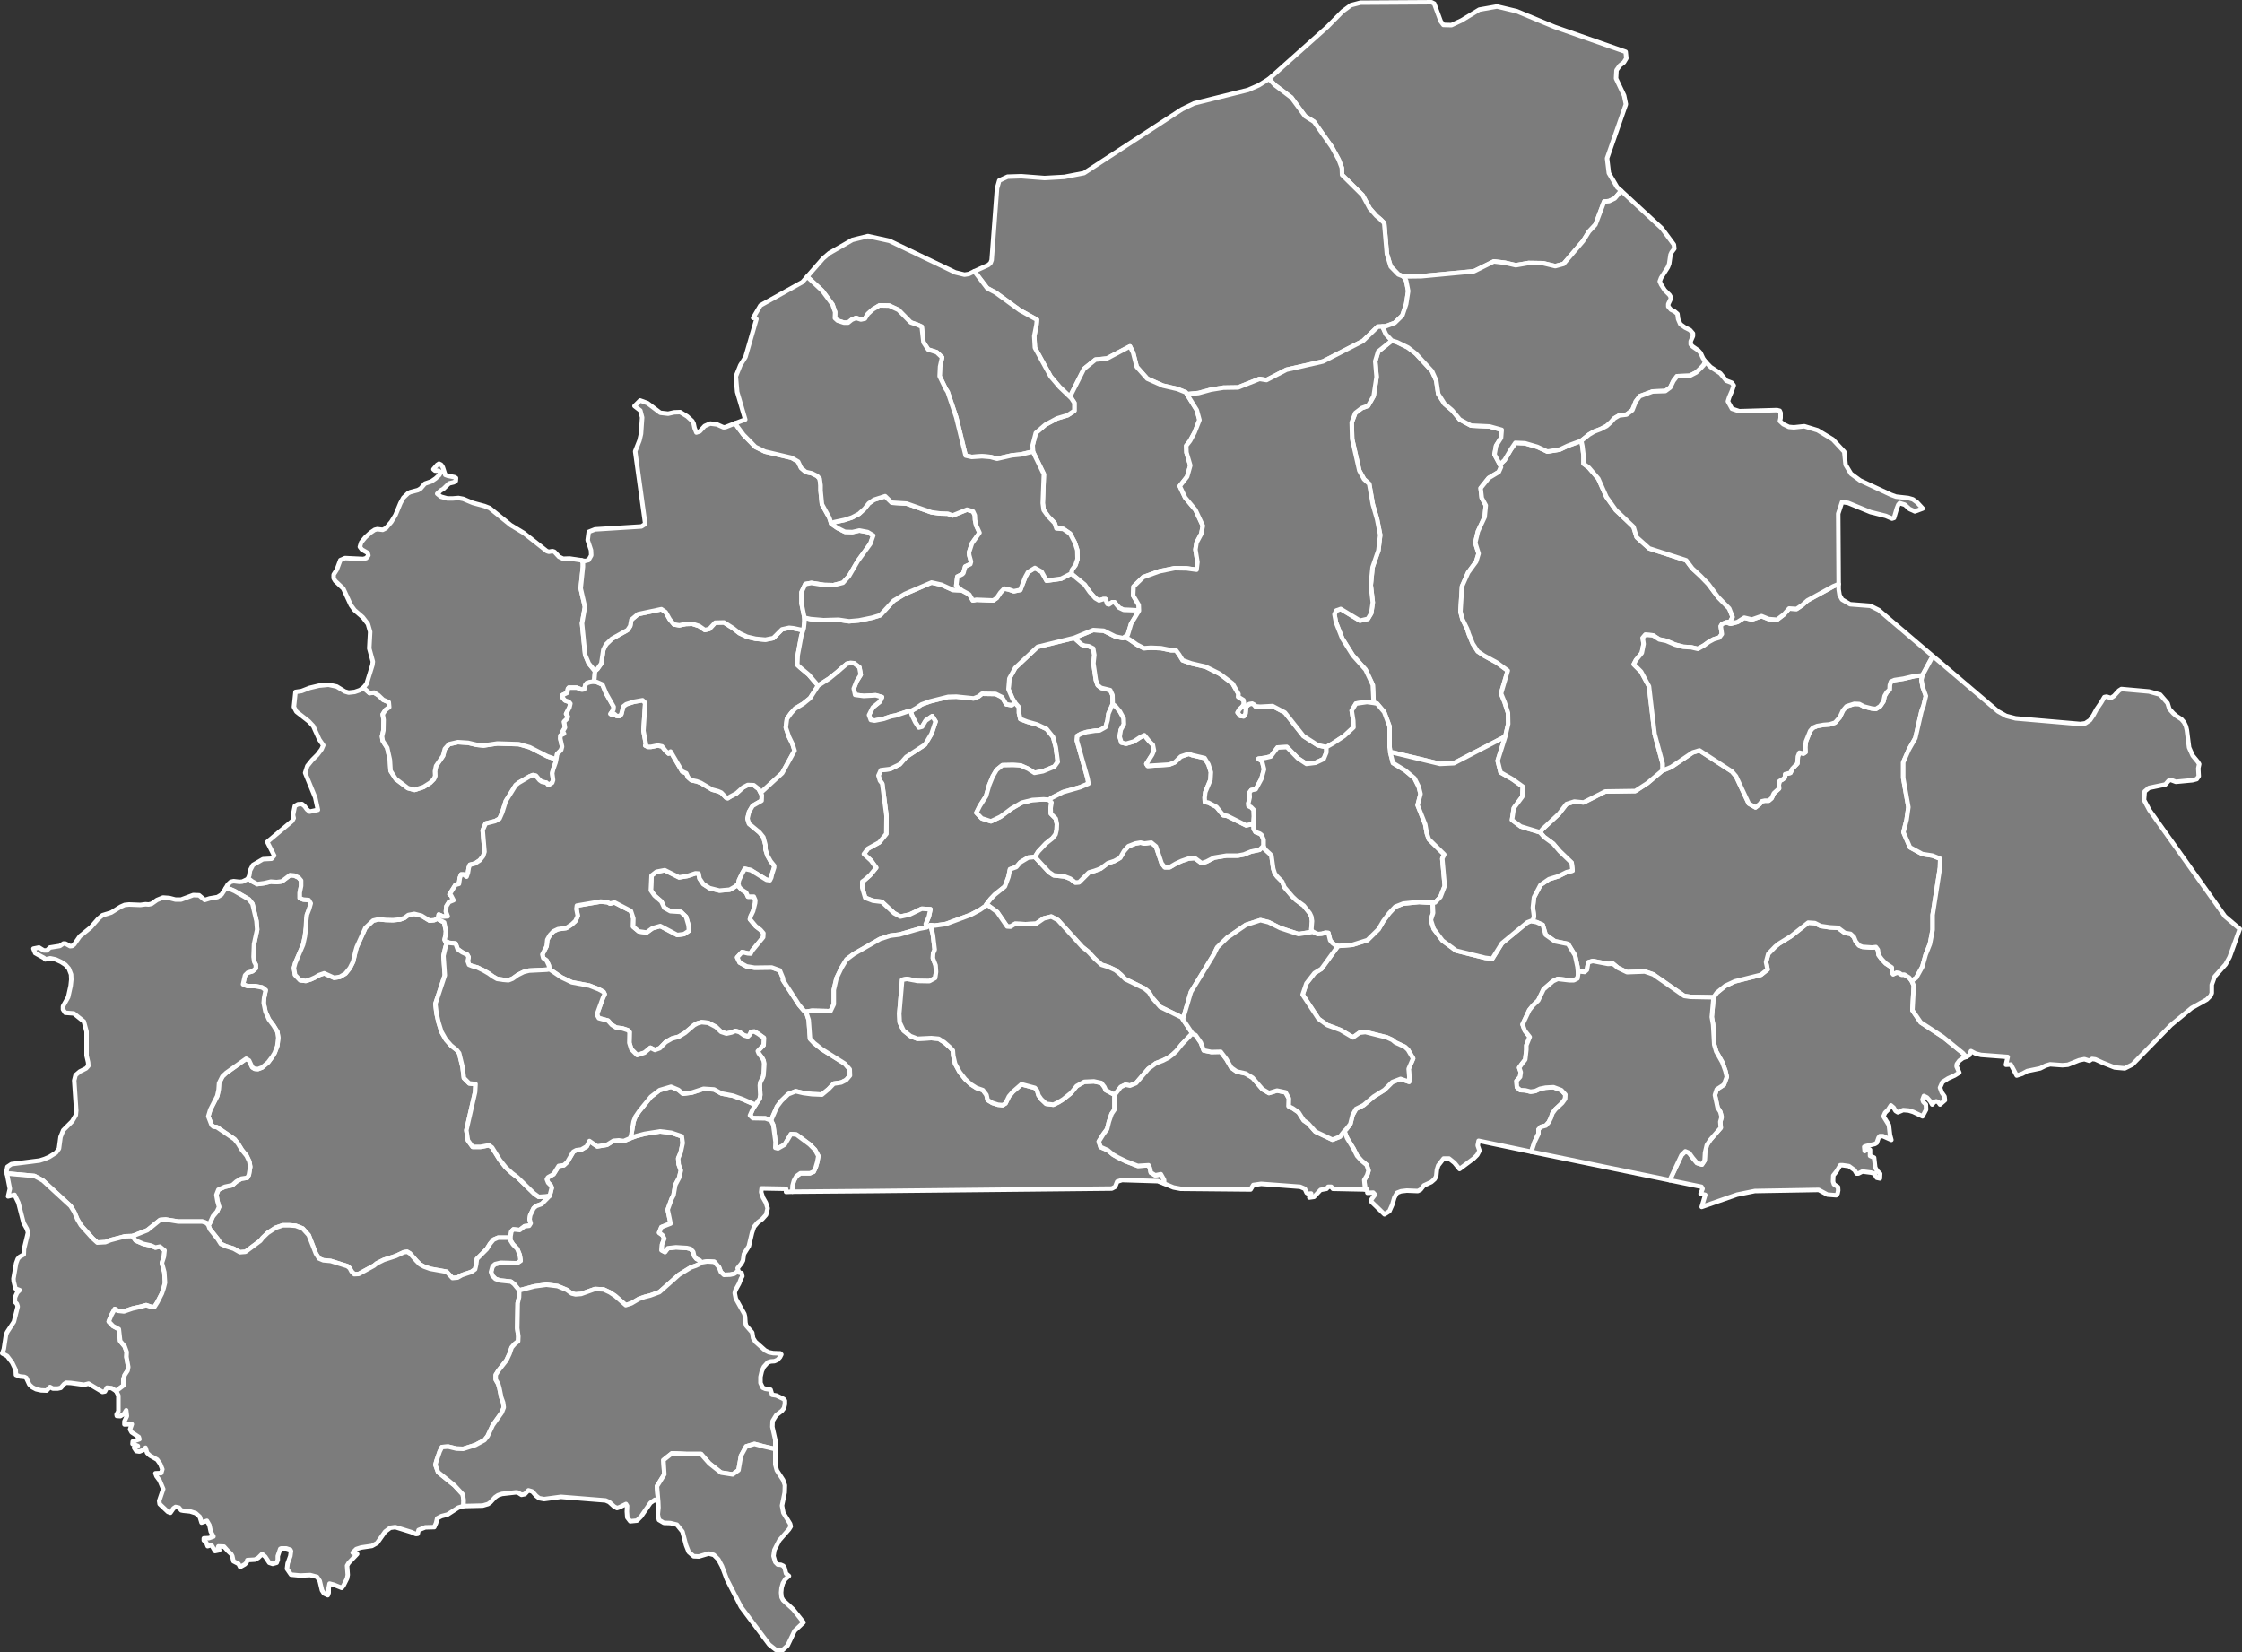<?xml version="1.0"?>
<!--
************* Copyright (c) 2017 Pareto Softare, LLC DBA Simplemaps.com *******************		
************* Free for Commercial Use, full terms at  http://simplemaps.com/resources/svg-license ************
************* Attribution is appreciated! http://simplemaps.com ***************************
-->
<svg baseprofile="tiny" fill="#7c7c7c" height="737" stroke="#ffffff" stroke-linecap="round" stroke-linejoin="round" stroke-width="2" version="1.2" viewbox="0 0 1000 737" width="1000" xmlns="http://www.w3.org/2000/svg">
 <rect width="100%" height="100%" fill="#333333" stroke="none"/>
 <path d="M852.7 437.5l0.9 2.1-0.6 11 3.7 5.4 9.8 6.4 9 7.3 1.5 1.7-1.5 0.5-1.6 1.2-1.1 1.5-0.1 1.1 1.2 2.7-2.1 1.3-2.9 1.3-2.5 1.6-1.1 2.5 0.8 2.2 1.2 1.7 0.2 1.7-2.2 1.9-0.8-1.1-0.9-0.3-0.9 0.3-0.9 1.1-0.8-1.4-1.5-1.7-1.4-0.7-0.6 1.6 0.3 1 1.2 1.2 0.1 2.3-1.6 3-4.2-2-2-0.6-2.4-0.2-2.4 1-1-0.6-0.9-1.5-1.2-1-1.3 2-1.3 1.3-0.7 1.6 2.4 3.9 0.5 4.4 0.6 2.2-3.8-1.7-1.3 0-0.6 0.7-0.8 2.3-0.8 0.5-4.1 1-0.7 0.3 0.2 1.9 1.2-0.9 1.2 0.3 0 2.7 1.8 0.8 0.5 4.4 0.8 1.4 1.4 1.4-0.1 2.1-1.4-0.3-1.2-1.9-1.3-0.4-3.9-0.5-1.8 0.9-0.8 0-0.9-1.5-2.5-1.8-2.8-0.4-1.1 0-1.6 2.7-1.5 1.9-0.1 2.7 0.4 1.2 1.8 1.2 0.1 1.5-0.3 1.5-0.6 0.7-3.9-0.3-3.9-2.1-28.5 0.5-7.9 1.6-15.8 5.5 1.6-5.4-2.1-0.5 0.9-2.2-0.5-0.9-14.1-2.9 0.4-1 4.8-10.2 1.7-1.7 1.7 0.7 1.5 2.1 2 2.4 2.2 0.7 1.2-1.8 0.2-3.5 0.8-3.4 1.5-2.3 4.7-5.4-0.2-2.7 0.6-2.1-0.6-2.3-1.2-1.9-1.2-5.6 0.8-2.5 3.2-2.1 1.3-3.5-0.6-2.6-1.4-3.9-2.7-4.8-0.9-3.1-0.5-8.9-0.6-3.4 0.8-8.8 1.4-2 3.8-3.1 4.3-2 11.6-2.9 3-2.4-0.7-3.3 1-3.7 3.1-3.2 1.6-1.3 5.5-3.4 7.6-6 3 0.2 2.6 1.3 4.1 0.6 3.6 0.2 3.1 2.3 2.5 0.4 1.5 1.4 0.8 2 1.5 1.8 1.5 0.6 4.2 0.3 1.8-0.2 0.9 1.2 0.3 2.3 1.4 1.9 1.8 1.9 2.7 1.8 0 2 0.6 1 1.5-0.7 1.3 0.2 0.9 0.7 1.3 0 2.1 1.3 1.2 1.5z" id="BFA2183" name="Kompienga" data-id="BFA2183" data-name="Kompienga">
 </path>
 <path d="M852.7 437.5l-1.2-1.5-2.1-1.3-1.3 0-0.9-0.7-1.3-0.2-1.5 0.7-0.6-1 0-2-2.7-1.8-1.8-1.9-1.4-1.9-0.3-2.3-0.9-1.2-1.8 0.2-4.2-0.3-1.5-0.6-1.5-1.8-0.8-2-1.5-1.4-2.5-0.4-3.1-2.3-3.6-0.2-4.1-0.6-2.6-1.3-3-0.2-7.6 6-5.5 3.4-1.6 1.3-3.1 3.2-1 3.7 0.7 3.3-3 2.4-11.6 2.9-4.3 2-3.8 3.1-1.4 2-10.3-0.2-2.8-0.4-13.8-9.6-3.8-1.3-7.9 0.3-4-1.9-2.3-1.9-2.2 0.1-6.8-1.3-2 0.6-0.6 3.4-1 0.9-3-0.3-0.2-2-1.1-5.1-3.1-5.1-5.9-1.2-4.1-2.9-1.3-4.4-2.7-1.2-1.8-0.4 0.6-2.3-0.5-3.8 0.5-4.6 2.9-5.5 3.8-2.6 4.2-1.3 3.6-1.8 2.7-0.7-0.4-3.5-5.4-5.2-2.8-3.3-4.1-3-1.8-2.1 1.1-1.4 7.3-6.8 3.4-4.4 3.5-1.1 4.1 0.4 9.7-4.9 13.4-0.2 5.4-3.5 6.8-5.7 1.2-0.4 2.6-1.1 9.6-6.5 3-0.9 14.5 9.4 1.8 2.1 5.7 12.2 3 1.7 1.9-1.5 0.9-1.2 1.4-0.3 1.7 0 1.3-1.1 1-2.2 2.3-2.1-0.1-1.7 0.3-1.6 1.6-0.9 0.9-0.9 0-1.3 2.4-0.6 0.8-1.8 2.3-2.4 0.2-3.1 0.7-1.7 1.8 0.4 0.9-0.6-0.1-2.3 0.3-2.5 1.9-4.7 1.2-1.4 1.9-0.8 2.9-0.5 2.6-0.2 2.5-0.8 2.1-2.4 1.4-3 1.6-1.9 3.5-1.1 2.2 0.1 2.1 1.1 3.5 0.9 1.8 0.2 1.9-1.2 1.5-2.2 0.5-2.4 1-1.7 1.2-1.1 0.1-2 0.5-1.6 1.6-0.7 4-0.6 5.1-1.2 2.6-0.2 0.9-0.4-0.6 2.3 0.6 3.3 1.4 3.9-1 4.2-1 2.8-2.7 11.8-2.9 5.1-2.5 5.7 0 7 2.3 13-0.8 5.6-1.4 5.6 2.9 6.7 5.5 3 4.5 0.7 3.5 1.4-0.1 3.9-3.3 21.2 0 6.6-1.2 6.3-1.9 4.8-1.5 5.4-2.7 4.9-2 1.4z" id="BFA2184" name="Gourma" data-id="BFA2184" data-name="Gourma">
 </path>
 <path d="M195.4 409.6l0.6 0.7 2.1 1.1 0.8 3.8-0.1 1.6-0.5 2.3 0.5 1.2 0.7-0.2-0.8 2.3-0.9 3.9 0.6 8.7-4.2 12.7 0.5 4.3 0.9 4 1.3 4.2 2 3.5 2.3 2.6 2.5 2 1.1 1.4 1.5 6.2 0.6 4.9 2.4 2.4 2.8 0.3-0.2 3.6-3.9 17 0.7 4.5 2.1 2.9 3.6 0 3.7-0.7 1.4 1 3.4 5.5 2.7 3.4 2.7 2.5 2.5 1.9 7.4 7.2 2.1 1.5 3-0.2 1.9-0.3-3.6 3.7-2.5 0.9-1.1 1-1.5 3.1-0.3 1.8 0.5 1.8-0.7 1.1-2 0.2-2.2 1.7-2.8-0.3-0.9 0.9-0.5 2.8-5.4 0-2.1 0.9-1.5 1.8-1.5 2.4-4.4 4.4-0.3 2.4-0.5 2.2-1.7 1.2-4.2 1.4-1.9 1.1-2.3 0.2-2.6-2.8-7.3-1.3-2.8-1-1.8-1-1.6-1.6-2.9-3.3-1.2-0.7-1.5 0.2-3.6 1.7-5.3 1.7-3.2 1.6-1.2 1-6.8 3.7-2 0.1-1.2-1.2-0.8-1.5-1.1-0.9-7.4-2.3-3.3-0.3-1.9-0.8-1.4-2.2-3.2-8.2-2.7-3-3.1-1.2-2.7-0.2-3.1 0-3.2 1.1-3.5 2.3-2.3 2.2-1 1.3-6.6 4.9-2.5 0.2-2.8-1.6-3.5-1.1-2.2-1-1.4-2.2-3.5-4.4-0.7-1.9 0.6-0.6 1.5-3.3 1.8-2.1 0.9-2-0.7-2.5-0.5-2.9 0.9-2.3 2.9-1.3 3.3-0.7 1.8-1.6 2.2-1.3 2.7-0.4 0.7-1.3 0.6-3.6-0.4-2.4-1.2-2.5-2.1-2.6-1.8-2.9-1.5-1.9-7.9-5.4-1.5-0.2-0.8-0.7-1.5-3.9 0.9-3 3.1-6.1 0.6-2.8 0.2-2.9 1.5-3 1.7-1.6 8.9-6.3 1.3 0.8 1.4 3 1.1 0.7 1.5 0.1 1.8-0.7 2.7-2.3 1.8-2.4 1.1-1.8 1.2-3.2 0.4-3.6-0.4-2.6-1.7-2.8-2.1-2.8-1.5-3.4-0.8-3.9 0.2-2.3 0.7-3.4-1.6-1.2-3.2-0.6-3.5 0-1.8-0.8 0.9-4 1.2-1.2 2.1-0.6 1.5-1.3 0-1.6-0.7-1.3-0.3-2.2 0.2-5.7 1.4-6.5-0.3-3.8-1.8-7.7-1.6-2-6.4-3.7-2.1-0.9-1.8-0.4 0.9-1.6 1.3-1.2 1.3-0.3 2.6 0.3 1.3-0.1 2.5-1.2 0.1-0.3 1.8 1.4 2.2 1.2 3.1-0.4 3-0.7 2.6 0.2 2.3-0.3 3.7-2.8 1.9 0.2 1.9 0.9 1.1 1.3 0 2.4-0.6 3 0 2.5 1.6 0.6 2.4 0.2 0.9 1.5-0.7 2.5-1 2.6-0.3 2.6-0.1 2.9-0.5 4.1-0.8 3.7-3.5 8.2-0.6 2.2 0.5 3.1 2.3 2.4 2.5 0.3 2.2-0.7 2-0.9 1.7-1 2.3-0.8 4.4 2 2.6-0.4 2.5-1.5 2-2.5 1.4-2.8 1-4.4 0.6-2.1 3.9-8.6 3.4-3.2 2.5-0.6 3.1 0.3 3.3 0.1 3.1-0.3 2-0.7 1.7-1.3 2.7-0.5 3.2 0.8 3.6 2.2 2-0.2 1.8-0.8z" id="BFA2799" name="Houet" data-id="BFA2799" data-name="Houet">
 </path>
 <path d="M92.9 546.3l-0.9-0.9-1.8-0.6-10.8 0-5.5-0.9-2.5 0.2-5.7 4.6-6.6 2.6-3.3 0.1-6.5 1.7-2.3 0.9-3.6 0.2-2.1-1.9-5.2-5.8-1.6-2.7-1.4-3.3-1.6-2.6-12.4-11.4-3.7-2-11-1-1.3 0.1-0.2-1.2 0.4-2 1.8-1.2 12.6-1.6 2.2-0.7 2.1-0.9 3-1.9 1.3-1.8 0.7-5.2 1.2-3 4-4 1.6-2.7 0.2-2.1-0.9-13.4 0.6-2.4 1.9-1.6 2.8-1.4 1-1.1-0.1-1.6-0.7-3 0-10.7-1.2-4.5-4.5-3.6-3.8-0.3-1-1.5 0-1.4 2.3-4.1 1.1-5 0.3-2.8-0.1-2.3-1-2.6-1.5-1.7-2-1.3-2.4-1.1-2.4-0.5-2.2 0.5-0.5-0.6-4-2.2-0.8-2 2.5-0.5 2.1 1.3 1.4 0 1.4-1.3 4.4-0.7 1.6-1.1 0.8 0 2.2 1.2 0.9-0.1 0.9-0.7 2.5-3.6 4.9-4 3.3-3.8 1.9-1.6 3.9-1.2 4.2-2.6 1.8-0.8 2-0.2 5 0.2 2.3-0.3 1.4 0.1 1.3-0.3 2.4-1.7 2.7-1.1 2.8 0.2 2.7 0.7 2.6 0 5.4-2 2.6 0.1 2.5 2.1 2.2-0.7 3.5-0.6 1.8-1.1 1.9-2.9 1.8 0.4 2.1 0.9 6.4 3.7 1.6 2 1.8 7.7 0.3 3.8-1.4 6.5-0.2 5.7 0.3 2.2 0.7 1.3 0 1.6-1.5 1.3-2.1 0.6-1.2 1.2-0.9 4 1.8 0.8 3.5 0 3.2 0.6 1.6 1.2-0.7 3.4-0.2 2.3 0.8 3.9 1.5 3.4 2.1 2.8 1.7 2.8 0.4 2.6-0.4 3.6-1.2 3.2-1.1 1.8-1.8 2.4-2.7 2.3-1.8 0.7-1.5-0.1-1.1-0.7-1.4-3-1.3-0.8-8.9 6.3-1.7 1.6-1.5 3-0.2 2.9-0.6 2.8-3.1 6.1-0.9 3 1.5 3.9 0.8 0.7 1.5 0.2 7.9 5.4 1.5 1.9 1.8 2.9 2.1 2.6 1.2 2.5 0.4 2.4-0.6 3.6-0.7 1.3-2.7 0.4-2.2 1.3-1.8 1.6-3.3 0.7-2.9 1.3-0.9 2.3 0.5 2.9 0.7 2.5-0.9 2-1.8 2.1-1.5 3.3-0.6 0.6z" id="BFA2800" name="Kénédougou" data-id="BFA2800" data-name="Kénédougou">
 </path>
 <path d="M162.1 306.7l2.7 2.4 2.1-0.2 1.9 1.2 2.1 2 2.5 1.1 0.2 2.2-1.7 1.3-1.2 1.9 0.4 2.4-0.1 4.8-0.6 2.6 0.3 2 2 3.1 1.2 5.4 0.3 4.9 2.3 3.6 5.4 4.1 3 0.8 4-1.3 3-1.9 1.6-1.6 0.6-1.4-0.1-2.1 0.5-2.4 3.1-4.5 0.8-3.1 1.9-2.1 3.9-0.9 4.6 0.3 3.8 0.9 3.1 0.3 6.1-0.9 9.6 0.3 4.9 1.4 7.8 4 4 1.4-0.3 1.4-1.1 3.1-0.4 1.7 0.4 3-0.4 1.2-1.7 1.1-0.9-1.1-2-0.4-1-0.7-1.7-2-1.3-0.3-1.5 0.6-4.8 2.8-1.4 1.1-4.4 7.1-1.6 5.1-1.2 2.7-1.9 1.1-4.3 1.1-1.3 3 0.8 9.6-0.6 1.9-1.5 1.9-2.1 1.4-2.3 0.6-0.5 1.2-0.4 2.4-0.6 1.7-1.4-1-1 0-0.6 1.5-0.4 2.7-1.5 0.4-2.7 4.3 0.7 0.5 1.1 2.1-2 0.8-1.2 1.9-0.2 2.4 0.8 2.1-2 0.1-2-0.9-0.3 1.7-1.8 0.8-2 0.2-3.6-2.2-3.2-0.8-2.7 0.5-1.7 1.3-2 0.7-3.1 0.3-3.3-0.1-3.1-0.3-2.5 0.6-3.4 3.2-3.9 8.6-0.6 2.1-1 4.4-1.4 2.8-2 2.5-2.5 1.5-2.6 0.4-4.4-2-2.3 0.8-1.7 1-2 0.9-2.2 0.7-2.5-0.3-2.3-2.4-0.5-3.1 0.6-2.2 3.5-8.2 0.8-3.7 0.5-4.1 0.1-2.9 0.3-2.6 1-2.6 0.7-2.5-0.9-1.5-2.4-0.2-1.6-0.6 0-2.5 0.6-3 0-2.4-1.1-1.3-1.9-0.9-1.9-0.2-3.7 2.8-2.3 0.3-2.6-0.2-3 0.7-3.1 0.4-2.2-1.2-1.8-1.4 0.5-1.3 0.3-2.1 1.3-2.5 4.5-2.6 3.8-0.2 1.2-1.4-3.1-6.1 11.1-9.3 0.7-1.3-0.3-1.4 0.8-4 1.4-0.8 1.8-0.1 1.2 1 1 1.4 1.2 1 3.7-0.8-1.2-5.5-4.5-11 1-3.1 2.1-2.6 2.4-2.4 1.8-2.4 0.8-1.8-1.8-2.6-2.7-6-2-2.1-5.5-4.3-1.1-2.1 0.7-6.7 2.7-0.4 3.6-1.4 4.2-1 4.2-0.4 3.7 0.8 3.6 2.2 1.7 0.5 2.7-0.3 2.3-0.8 1.6-1.1z" id="BFA2801" name="Banwa" data-id="BFA2801" data-name="Banwa">
 </path>
 <path d="M259.4 249.9l0.6 1 0 1.9-1 9.6 1.9 8.3-1.3 7.3 1.4 14.1 1.6 3.8 2.8 3.4-0.4 4.7-1.7 0.2-1.6 0.5-0.6 0.8-0.5 1.9-1.1 0.2-2.3-0.9-3.5 0-0.4 0.5-0.3 1.8-2.1 1 0.1 1.2 1 1.2 1.7 0.6 0.7 0.8-0.4 1.7-1.5 2.9 0.8 1.2-0.3 0.9-1.4 1.4 0.4 2.6-1 1.7 0.6 1-1.6 0.8-0.1 1.4 0.8 3.6-0.4 1.5-1.8 1.8-0.4 2.4-4-1.4-7.8-4-4.9-1.4-9.6-0.3-6.1 0.9-3.1-0.3-3.8-0.9-4.6-0.3-3.9 0.9-1.9 2.1-0.8 3.1-3.1 4.5-0.5 2.4 0.1 2.1-0.6 1.4-1.6 1.6-3 1.9-4 1.3-3-0.8-5.4-4.1-2.3-3.6-0.3-4.9-1.2-5.4-2-3.1-0.3-2 0.6-2.6 0.1-4.8-0.4-2.4 1.2-1.9 1.7-1.3-0.2-2.2-2.5-1.1-2.1-2-1.9-1.2-2.1 0.2-2.7-2.4 1.4-1.7 2.6-8.4 0.2-1.5-1.6-5.9 0.4-7.4-1-3.5-2.3-3-3.7-3.2-1.6-2.2-3.4-7.4-3.6-3.4-0.7-1.2 0-1.6 1.4-2.2 1.6-4.3 2.1-0.9 8.1 0.4 1.4-0.4 0.9-1.2-0.3-1.1-2.6-1.5-0.9-1.2 0.6-2 1.8-2.2 2.3-2.1 1.9-1.3 1.2-0.3 2.4 0.3 1.4-0.7 2.4-2.8 1.9-3.1 2.2-5.3 1.3-2.4 2.1-2 1-0.5 3.4-0.9 1.2-0.7 1.9-2.2 2.9-1 1.9-1.3 1.6-1.5 0.7-1.2-1-0.7-1.6-0.1-0.7-0.6 1.7-2 0.8-0.5 1 0.5 0.7 1.1 1.1 3.4 1.1 0.4 3 0.6 0.7 0.4-0.1 1.3-0.9 0.6-2.1 0.5-2.6 2.5-1.1 0.6-1.6 1.5 1.6 1.3 2.9 0.8 2.5 0 2.5-0.2 2.1 0.4 4.3 1.8 5.2 1.4 2.3 0.9 9.4 7.6 5.8 3.5 10.3 8.1 0.9 0.3 1.6-0.3 0.9 0.3 2 2.2 1.9 0.9 2.9-0.1 5.3 0.8z" id="BFA2802" name="Kossi" data-id="BFA2802" data-name="Kossi">
 </path>
 <path d="M329.3 394.1l0.4 1.5 1 1.1 2.1 1.4 0.8 1.8 2.6 0 0.7 1.6-0.1 1.3-0.9 3.6-1.1 2.3-0.3 1.3 2.6 3.1 2.1 1.6 1.3 1.5-0.1 1.8-5 6.1-0.6 1.2-1.3-0.1-2.5-0.6-2.2 2.4 1.1 2.3 3.1 1.7 3.6 0.6 7.6-0.1 3.6 1.3 1.5 3.6-0.1 0.7 7.2 11.1 2.3 2.7 0.8 0.3 1.2 3.7 0.6 8.4 1.8 1.9 3.5 2.8 10.2 6.4 2.2 2.5 0.1 2.8-1.7 2-2.2 1.1-3.3 0.5-2.4 2.5-2.9 2.4-4.5-0.2-3.8-0.5-3.4-0.8-3.3 1.3-3.1 3-1.9 2.5-2.7 6.2-2.5-0.9-5.6-0.1-1.3-1.2 1.2-2.7 1.3-2.1 1.9-2.8 0.2-1.6-0.2-4.2 0.2-1.4 1.2-2.4 0.3-1.4 0.2-4.5-0.2-1.3-0.6-1.2-1.6-2.1-0.4-1 2.6-2.7 0.1-3.2-2.5-1.8-1.7-1-1.5 0.1-0.5 1.2-0.9 0.9-1.7-0.5-2.1-1.5-1.8-0.5-1.7 0.7-2.3 0.5-2.4-0.8-2.3-2.2-3.4-1.8-3-0.3-1.8 0.5-1.5 0.8-4.1 3.5-2.8 1.7-3 0.8-2.8 1.6-2.6 2.7-2.2 0.8-2-1-2.6 2.2-3.3 1.1-2.6-2.6-0.9-2.9 0.1-4.8-0.7-0.8-2.4-0.8-2.9-0.4-1.9-1.2-1.7-1.9-4.1-1.1-0.9-1.6 2.7-7.4 0.8-1.7-0.5-1-2.2-1.2-4.1-1.6-7.9-1.5-4.6-2.2-5.3-3.6-0.3-1.7-1-2.2-1.5-1.1-0.4-1.6 1.9-3.7 0.3-2.9 1.2-2.1 1.5-1.6 2.1-1 3.7-0.5 2.4-1.6 1.7-1.6 1-2.2-0.6-3.1 0.2-1.5 10.6-1.8 3.1 0.3 1.1 0.6 2-0.5 7.3 3.8 1.1 3.3-0.1 3.7 2.5 2.1 3.5 0.5 2.6-1.9 3.5-1 7.6 4 3-0.4 2.2-1.5-0.2-2.4-1.1-3.8-2.3-2.2-4.7-0.3-2.7-1.5-1.3-2.8-3.1-2.7-1.6-2.3 0.3-6.6 2.2-1.7 3.7-0.7 6.4 3.2 3.7-0.6 3.6-1.2 1.4 0.1 0.4 2.2 1.7 2.5 2.8 1.8 4.4 1.1 4.6-0.4 2.4-1.4 1.4-1.3z" id="BFA2803" name="Balé" data-id="BFA2803" data-name="Balé">
 </path>
 <path d="M339.3 353.6l0.5 1-0.1 2.5-4 2.3-1.6 2.7-0.7 3 0.7 2.3 4.7 3.9 1.7 2.1 0.9 3.4 0 1.9 0.9 2.9 1.4 2.5 1.6 2 0 0.8-1 3.1-0.3 1.4-0.6 1.2-1.5-0.2-7-4.3-2.7-0.6-1.2 2.1-1.4 3-0.3 1.5-1.4 1.3-2.4 1.4-4.6 0.4-4.4-1.1-2.8-1.8-1.7-2.5-0.4-2.2-1.4-0.1-3.6 1.2-3.7 0.6-6.4-3.2-3.7 0.7-2.2 1.7-0.3 6.6 1.6 2.3 3.1 2.7 1.3 2.8 2.7 1.5 4.7 0.3 2.3 2.2 1.1 3.8 0.2 2.4-2.2 1.5-3 0.4-7.6-4-3.5 1-2.6 1.9-3.5-0.5-2.5-2.1 0.1-3.7-1.1-3.3-7.3-3.8-2 0.5-1.1-0.6-3.1-0.3-10.6 1.8-0.2 1.5 0.6 3.1-1 2.2-1.7 1.6-2.4 1.6-3.7 0.5-2.1 1-1.5 1.6-1.2 2.1-0.3 2.9-1.9 3.7 0.4 1.6 1.5 1.1 1 2.2 0.3 1.7-1.2 0.2-7.9 0.4-2.4 0.6-2.6 1.3-2.4 1.7-1.8 0.7-2.4-0.2-2.7-0.4-1.9-1.1-1.8-1.3-2.4-1.4-2.7-1.3-2.2-0.6-1.5-0.6-0.6-1.6 0.4-1.8-0.6-1.1-2.3-1.1-2-1.4-0.9-2.5-3-0.3-0.7-0.4-0.7 0.2-0.5-1.2 0.5-2.3 0.1-1.6-0.8-3.8-2.1-1.1-0.6-0.7 0.3-1.7 2 0.9 2-0.1-0.8-2.1 0.2-2.4 1.2-1.9 2-0.8-1.1-2.1-0.7-0.5 2.7-4.3 1.5-0.4 0.4-2.7 0.6-1.5 1 0 1.4 1 0.6-1.7 0.4-2.4 0.5-1.2 2.3-0.6 2.1-1.4 1.5-1.9 0.6-1.9-0.8-9.6 1.3-3 4.3-1.1 1.9-1.1 1.2-2.7 1.6-5.1 4.4-7.1 1.4-1.1 4.8-2.8 1.5-0.6 1.3 0.3 1.7 2 1 0.7 2 0.4 0.9 1.1 1.7-1.1 0.4-1.2-0.4-3 0.4-1.7 1.1-3.1 0.3-1.4 0.4-2.4 1.8-1.8 0.4-1.5-0.8-3.6 0.1-1.4 1.6-0.8-0.6-1 1-1.7-0.4-2.6 1.4-1.4 0.3-0.9-0.8-1.2 1.5-2.9 0.4-1.7-0.7-0.8-1.7-0.6-1-1.2-0.1-1.2 2.1-1 0.3-1.8 0.4-0.5 3.5 0 2.3 0.9 1.1-0.2 0.5-1.9 0.6-0.8 1.6-0.5 1.7-0.2 1.2 0.2 2.5 1.1 1.7 4.1 3.3 5.8-0.1 1.3-1.3 1.9 0.9 0.5 0.8-0.5 1 0.9 1.2 0.1 0.9-0.8 0.9-3.5 1.3-1 3.4-1.1 3.9-0.7 1.2 1.2-0.8 12.4 1.1 6-0.3 0.6 1.2 0.6 1.4 0 3-0.6 1.9 0.4 1.6 2 1.3 1.2 0.9-0.9 5.2 8.9 1.8 0.8 0.8 1.8 1.5 1.3 2.4 0.5 1.8 0.7 5.1 3 2.6 0.7 1.4 0.6 2.2 2.3 0.7 0.2 1.1-0.7 2.8-1.5 2.9-2.6 2.1-1.1 2.7 0.1 2.2 1.7 0.9 1.7z" id="BFA2804" name="Mou Houn" data-id="BFA2804" data-name="Mou Houn">
 </path>
 <path d="M723.1 85.1l-2.9 3.4-2.5 1.2-2.2 0.2-3.9 10.3-2.9 3.1-2.6 4.2-8.7 10.2-3.7 1-5.4-1.3-6.5-0.1-5.7 1-4.8-1.1-5-0.6-8.9 4.4-23.4 2.2-8 0.1-2.3-0.9-3.4-3.5-1.7-5.6-1.2-13.8-1.6-1.6-2-1.7-2.9-3.3-3.1-5.8-9.2-9.1-0.1-3.1-1.4-3.7-3.1-5.7-7.9-11.2-4-2.5-6.1-8.3-7.3-5.5-2.7-2.8 26-23.2 6.8-6.9 3.8-2.8 4.2-1.1 31.7-0.2 1.2 0.6 2.9 7.9 1.2 1.6 3.6 0.1 4.5-2.1 7.9-4.8 7.9-1.4 8.8 2.1 16.9 7 31.7 11.1 0.3 2.9-1.1 1.8-1.8 1.4-1.5 2.1-0.2 3.7 3.6 7.6 0.8 3.9-8.4 24.1 0.8 6.6 3.7 6.3 1.8 1.6z" id="BFA2805" name="Oudalan" data-id="BFA2805" data-name="Oudalan">
 </path>
 <path d="M626 123.3l1.2 1.9 0.9 4.6-0.9 5.8-1.7 5.1-3.4 3.3-4 1.5-1.5 0.1-2.1 0.1-6.6 6.4-17.8 9.1-16.3 3.7-8.9 4.6-3.1-0.5-9.6 3.8-6.5 0.1-5.6 0.9-5.5 1.5-5.2 0.5-0.5-0.8-3.7-1.5-6.5-1.5-7-3.1-4.7-5.3-1.6-6.3-1.4-2.8-10.3 5.4-5.1 0.5-5.1 4.1-6.3 12.5-4.6-4.4-4-4.7-7-12.8-0.3-5.2 1-5.1 0.2-2.2-7.6-4.2-10.7-7.8-3.9-2.1-5.7-7.5 6.2-2.8 1-0.9 0.5-1.3 2.4-32 1-3.5 3.7-1.7 6.1-0.2 10.4 0.8 8.8-0.5 8.8-1.7 43.7-28.5 5.4-2.6 24.1-6 4.8-2.1 4.5-2.8 2.7 2.8 7.3 5.5 6.1 8.3 4 2.5 7.9 11.2 3.1 5.7 1.4 3.7 0.1 3.1 9.2 9.1 3.1 5.8 2.9 3.3 2 1.7 1.6 1.6 1.2 13.8 1.7 5.6 3.4 3.5 2.3 0.9z" id="BFA2806" name="Soum" data-id="BFA2806" data-name="Soum">
 </path>
 <path d="M358.2 281.1l-0.8 2.6-1.6 8.6-0.2 4.2 1.4 1.3 3.7 3.1 4.2 4.9-3.6 5.6-3.1 2.5-3.5 2.1-1.9 2.1-1.8 2.5-0.5 3.9 1.4 4.1 1.6 3.3 0.9 2.9-5.5 10-9.6 8.8-0.9-1.7-2.2-1.7-2.7-0.1-2.1 1.1-2.9 2.6-2.8 1.5-1.1 0.7-0.7-0.2-2.2-2.3-1.4-0.6-2.6-0.7-5.1-3-1.8-0.7-2.4-0.5-1.5-1.3-0.8-1.8-1.8-0.8-5.2-8.9-0.9 0.9-1.3-1.2-1.6-2-1.9-0.4-3 0.6-1.4 0-1.2-0.6 0.3-0.6-1.1-6 0.8-12.4-1.2-1.2-3.9 0.7-3.4 1.1-1.3 1-0.9 3.5-0.9 0.8-1.2-0.1-1-0.9-0.8 0.5-0.9-0.5 1.3-1.9 0.1-1.3-3.3-5.8-1.7-4.1-2.5-1.1-1.2-0.2 0.4-4.7 1.1-1 1.7-2.4 0.9-6.1 1.2-2.4 2.6-2.5 7-3.9 1.2-1.8 0.5-2.8 3-2.5 10.4-2.2 1.9 1.3 1.8 3.2 1.9 2.3 2.4 0.4 2.9-0.6 2.8-0.1 3.1 1 2.6 1.8 2-0.5 2.6-2.8 3.9-0.1 4.1 2.6 2.8 2.2 3.4 1.6 3.8 0.9 4.4 0.4 3.5-0.7 3.9-3.9 3.2-0.7 1.9 0.2 4.3 0.9z" id="BFA2807" name="Nayala" data-id="BFA2807" data-name="Nayala">
 </path>
 <path d="M327.9 188.8l1.1 1.6 2.6 3.5 5.3 5.4 4.3 2.1 11.9 2.8 2.9 1.7 1.3 2.8 2.1 1.8 2.7 0.6 2.4 1.2 1.1 1.2 0.4 2.9 0 2.4 0.6 6.1 3.3 6 0.9 2.7 2.7 1.9 3.4 1.7 3.3 0.1 3.1-0.7 3.7 0.7 2.5 1.5-1.3 3.7-5.6 7.7-3.9 6.7-2.7 3-4.3 1.1-4.1-0.1-5.7-0.9-2.7 0.5-1.7 3.6 0 5 1.3 6.4 0 1.8-0.3 2.8-0.3 1-4.3-0.9-1.9-0.2-3.2 0.7-3.9 3.9-3.5 0.7-4.4-0.4-3.8-0.9-3.4-1.6-2.8-2.2-4.1-2.6-3.9 0.1-2.6 2.8-2 0.5-2.6-1.8-3.1-1-2.8 0.1-2.9 0.6-2.4-0.4-1.9-2.3-1.8-3.2-1.9-1.3-10.4 2.2-3 2.5-0.5 2.8-1.2 1.8-7 3.9-2.6 2.5-1.2 2.4-0.9 6.1-1.7 2.4-1.1 1-2.8-3.4-1.6-3.8-1.4-14.1 1.3-7.3-1.9-8.3 1-9.6 0-1.9-0.6-1 1.5 0.3 1.6-0.4 1.2-2.1-0.1-2.3-1.5-4.5 0.5-3.7 2.8-1.1 20.7-1.3 1.7-1.1-4.5-32.4 1.9-4.8 0.7-3 0.5-7.3-0.8-3.1-2.6-2 2.5-2.5 3.3 1.2 5.7 4.3 3.5 0.4 2.7-0.6 2.7-0.1 3.1 1.9 2.3 2.1 0.6 1.2 0.4 1.9 0.8 2 1.5-0.5 2.2-2.4 2.5-1.1 3 0.4 2.9 1.3 0.9-0.1 4.3-1.7z" id="BFA2808" name="Sourou" data-id="BFA2808" data-name="Sourou">
 </path>
 <path d="M529.4 175.8l4.4 7.1 1.2 4.4-2.2 5.6-2 3.7-1.7 2.2 0.1 3 1.7 5.8-1.4 5-3.3 4.2 2.4 5.1 4.6 5.5 3.3 7.1-0.7 3.6-2.1 3.9-0.5 3.1 0.9 5.6-0.4 3.4-4.4-0.6-5.3-0.1-6.9 1.4-7.2 2.6-4.3 4.2-0.2 4 2.5 4.2 0.1 2.6-1.1-0.2-5.7-0.2-2.1-1-2-2.4-1 0-1.5 1-0.7-0.2-0.8-2.2-1 0-1.9 0.6-1.7-1-2.4-2.7-2.3-3.3-5.1-4.2-0.9-0.8 0.3-1.6 1.6-2.2 0.9-2.7-0.1-3.9-1.1-3.4-2.1-4-3.1-2.1-3-0.2-0.8-2.4-2.9-3-2-2.8-0.4-3.1 0.5-12.9-4.9-10.1-0.1-2.9 1.4-5.4 4.3-3.7 5.2-2.8 4.7-1.4 3-2 0-3.5-1.3-2-0.7-0.7 6.3-12.5 5.1-4.1 5.1-0.5 10.3-5.4 1.4 2.8 1.6 6.3 4.7 5.3 7 3.1 6.5 1.5 3.7 1.5 0.5 0.8z" id="BFA2811" name="Bam" data-id="BFA2811" data-name="Bam">
 </path>
 <path d="M452.7 313.4l1.8 2 0 2.6 0.6 2.7 3.1 1.2 4.3 1.2 4.3 2 2.9 3.6 1.2 4.5 0.9 6.6-1.5 2.1-5.1 2.1-3.8 0.7-2.8-1.8-3.4-1.5-3.4-0.2-4.7 0.1-2.6 2.1-1.7 2.9-1.6 3.9-1.4 4.9-2.8 4.4-1.5 3 2.4 2.5 4.1 1.3 4.2-2 5-3.7 4.5-2.6 4.8-1.2 5-0.3 2.4 0.2 1.1 1.2-0.4 2.5 0.1 2.5 2.2 2.2 0.5 2.4-0.1 2.6-0.5 2.1-1.4 1.7-2.9 2.3-3.4 3.6-1.5 2.4-3 0.3-3.5 2.1-1.8 2.1-2.8 1-0.7 3.4-1.6 4.3-4.5 3.6-1.9 2-1.8 2.3-0.3 0.7-2.6 1.8-4.1 2.2-11.1 4.1-4.9 0.7-1.9-0.2-1.8 1-0.4-1.5 1.4-3.3 0.7-3.3-3.9-0.2-5.4 2.6-4.1 0.9-2.8-1.5-5.5-5.1-4-0.5-3.4-1.3-1.3-4.4 0-2.8 1-0.7 2.5-2.2 2.7-3.3-2.3-3.2-3.2-2.9 1.8-2.4 5.1-2.8 3.1-3.8 0.1-8-1.9-14.4-1-1.3-0.7-2.3 1.1-2.4 4.1-0.5 4.3-2.1 2.9-3.3 8.4-5.5 2.9-4.9 1.8-5.4-1.5-2.4-2.9 2-1.6 2.7-1.5 0.4-1.6-2.5-1.5-3.1-0.5-1.7 2.5-1.4 2.3-1.6 3.9-1.4 8-2 3.7-0.1 7.7 0.8 2.2-0.9 1.5-1.2 6.1 0.1 2.8 1.4 1.9 3.2 2.4 0.4 1.5-1.1z" id="BFA2812" name="Boulkiemdé" data-id="BFA2812" data-name="Boulkiemdé">
 </path>
 <path d="M496.3 314l-1.9 4.3-0.4 3-0.9 3-2.7 1.5-2 0.1-3.8 0.6-2.5 0.8-1.6 0.9-0.2 2.1 4.8 16.9 0.4 2.3-3.7 1.6-7.7 2.2-5.1 2.6-1.1 0.8-2.4-0.2-5 0.3-4.8 1.2-4.5 2.6-5 3.7-4.2 2-4.1-1.3-2.4-2.5 1.5-3 2.8-4.4 1.4-4.9 1.6-3.9 1.7-2.9 2.6-2.1 4.7-0.1 3.4 0.2 3.4 1.5 2.8 1.8 3.8-0.7 5.1-2.1 1.5-2.1-0.9-6.6-1.2-4.5-2.9-3.6-4.3-2-4.3-1.2-3.1-1.2-0.6-2.7 0-2.6-1.8-2-1.1-1.8-1.8-4.2 0.4-4.8 2.6-4.7 10-9.4 16.3-4 3.4 3 1.3 0.5 1.8 0.2 2 1 0.5 2.9-0.4 3.8 1.1 7.4 0.8 2.3 1.5 1.2 4.1 1 1 2.2 0.1 4z" id="BFA2813" name="Kourwéogo" data-id="BFA2813" data-name="Kourwéogo">
 </path>
 <path d="M563.6 377.2l0.5 1.5 2.4 2.2 0.6 0.7 0.8 5.8 0.7 2.2 1.1 1.4 2.2 2.2 1 2.5 3.6 4.2 1.7 1.6 3.3 2.4 2.7 3.4 0.7 1.5 0.3 2-0.3 3.7 0.6 1.1-6.3 1-8.2-2.7-5.2-2.6-3.6-0.9-6.5 2.1-8.3 5.7-4.5 4.4-1.5 3.1-10.2 16.7-3.6 12.2-0.5-0.8-9.6-4.7-3.5-4-1.5-2.5-2-1.7-8.6-4.2-2.1-2.1-2.3-1.9-3-1.4-3.2-1-3-2.7-3-3.2-2.6-2.1-10.8-11.9-3-1.6-3.3 0.8-3.5 2.4-4.7 0.2-4.6-0.2-2.1 1.3-1.5-0.1-4.4-6.4-4.8-3.5 1.8-2.3 1.9-2 4.5-3.6 1.6-4.3 0.7-3.4 2.8-1 1.8-2.1 3.5-2.1 3-0.3 6.2 6.7 2.2 1.5 4.8 0.5 2.6 1 2.2 1.7 1.7-0.1 4.4-4.4 2.5-0.7 2.7-1 3.2-2.4 3-1 2.5-1.4 1.8-3.1 1.9-2.1 3.1-1.2 2.3-0.4 1.8 0.4 3-0.4 2.1 1.7 2.5 7.5 1.4 1.8 2.2 0 2.7-1.6 2.6-1.2 3.2-1.1 2.7-0.2 3.1 2.3 2.1-0.7 3.5-1.8 5.5-0.9 5.1 0 2.6-0.5 3.2-1.3 3.8-0.8 1.8-1.8z" id="BFA2814" name="Bazéga" data-id="BFA2814" data-name="Bazéga">
 </path>
 <path d="M559.1 367.4l0.1 2.3 0.8 1.4 1.9 0.7 0.8 0.6 0.9 2.1 0 2.7-1.8 1.8-3.8 0.8-3.2 1.3-2.6 0.5-5.1 0-5.5 0.9-3.5 1.8-2.1 0.7-3.1-2.3-2.7 0.2-3.2 1.1-2.6 1.2-2.7 1.6-2.2 0-1.4-1.8-2.5-7.5-2.1-1.7-3 0.4-1.8-0.4-2.3 0.4-3.1 1.2-1.9 2.1-1.8 3.1-2.5 1.4-3 1-3.2 2.4-2.7 1-2.5 0.7-4.4 4.4-1.7 0.1-2.2-1.7-2.6-1-4.8-0.5-2.2-1.5-6.2-6.7 1.5-2.4 3.4-3.6 2.9-2.3 1.4-1.7 0.5-2.1 0.1-2.6-0.5-2.4-2.2-2.2-0.1-2.5 0.4-2.5-1.1-1.2 1.1-0.8 5.1-2.6 7.7-2.2 3.7-1.6-0.4-2.3-4.8-16.9 0.2-2.1 1.6-0.9 2.5-0.8 3.8-0.6 2-0.1 2.7-1.5 0.9-3 0.4-3 1.9-4.3 1.2 0.9 2 2.4 1.7 3.1 0.1 2.6-1.4 2.5-0.5 3.1 0.8 2.6 2.1 0.5 3.4-1 2.9-1.9 1.8-0.9 2.2 2.7 1.6 1.6 0.5 2.5-0.8 1.9-2.6 4.1 0.6 0.9 9.6-0.6 2.5-1 2.7-2.6 3.6-1.2 1.4 0.6 5.6 1.3 1.7 2.8 1.1 3.5-0.2 3.4-2.3 5.5-0.3 2.4 0.1 2 1.6 0.3 3.6 1.9 3 3.7 1.8 0.3 8.4 4.2 3.3-0.7z" id="BFA2815" name="Kadiogo" data-id="BFA2815" data-name="Kadiogo">
 </path>
 <path d="M501.7 284.1l2.1 1.1 3.3 2.3 3.1 1.6 3.2-0.2 4.5 0.2 4.3 0.9 2.3 0 1.4 1.9 1.6 2.6 3.9 1.4 6.4 1.5 6.2 3.1 5.8 4.4 2.6 4.6-0.1 1.3 2.3 1.4 0.3 1.7-0.7 1.2-1.4 1.3-0.8 1.4 1.2 1.5 1.5 0.2 0.8-1.1 0.3-3.2 1.4-1.2 1.3-0.2 1.1 0.6 0.3 0.6 2.2 0.2 5.5-0.3 5.5 2.9 8.3 10.5 6.4 4.1 3.8 0.8 0 2.4-1.2 2.9-3.6 1.7-4.1 0.5-3.8-2.5-4.9-5-4.2 0.2-3 4-2.5 0.6-3 0.4 1.6 1.1 0.9 3.6-1.2 4.3-2.5 4.6-2 0.4-0.8 1.1 0.1 2.1-0.6 2.7 0.1 1.2 1 0.4 1.3 1.3 0.1 2.9-0.2 3.3-3.3 0.7-8.4-4.2-1.8-0.3-3-3.7-3.6-1.9-1.6-0.3-0.1-2 0.3-2.4 2.3-5.5 0.2-3.4-1.1-3.5-1.7-2.8-5.6-1.3-1.4-0.6-3.6 1.2-2.7 2.6-2.5 1-9.6 0.6-0.6-0.9 2.6-4.1 0.8-1.9-0.5-2.5-1.6-1.6-2.2-2.7-1.8 0.9-2.9 1.9-3.4 1-2.1-0.5-0.8-2.6 0.5-3.1 1.4-2.5-0.1-2.6-1.7-3.1-2-2.4-1.2-0.9-0.1-4-1-2.2-4.1-1-1.5-1.2-0.8-2.3-1.1-7.4 0.4-3.8-0.5-2.9-2-1-1.8-0.2-1.3-0.5-3.4-3 8.5-3.5 4.7 0.3 5.2 2.6 3.4 0.7 0.8-0.5z" id="BFA2816" name="Oubritenga" data-id="BFA2816" data-name="Oubritenga">
 </path>
 <path d="M477.8 255.8l0.9 0.8 5.1 4.2 2.3 3.3 2.4 2.7 1.7 1 1.9-0.6 1 0 0.8 2.2 0.7 0.2 1.5-1 1 0 2 2.4 2.1 1 5.7 0.2 1.1 0.2-3.5 5.8-1.5 5-1.3 0.9-0.8 0.5-3.4-0.7-5.2-2.6-4.7-0.3-8.5 3.5-16.3 4-10 9.4-2.6 4.7-0.4 4.8 1.8 4.2 1.1 1.8-1.5 1.1-2.4-0.4-1.9-3.2-2.8-1.4-6.1-0.1-1.5 1.2-2.2 0.9-7.7-0.8-3.7 0.1-8 2-3.9 1.4-2.3 1.6-2.5 1.4-0.7-0.1-6 2-2.1 0.4-3.2 1.1-4.1 0.8-1.7-0.3-0.8-2.2 1.7-3.4 3.2-2.6 0.9-2-2.8-0.8-5.4 0.3-3.8-0.5-0.6-2.8 1.3-3.3 1.8-2.9-0.6-3.3-2.4-1.8-1.6-0.1-1.5 0.3-2.5 2.1-1.8 1.6-3.6 2.9-5 3.2-4.2-4.9-3.7-3.1-1.4-1.3 0.2-4.2 1.6-8.6 0.8-2.6 0.3-1 0.3-2.8 0-1.8 2.7 0.6 5.8 0.5 6.7-0.2 4.7 0.7 4.4-0.4 5.9-1.2 3.6-1.1 6-6.5 5-3 11.9-5.1 4.4 1 5.1 2.3 4 0.2 3.3 1.8 1.6 2.7 1.6-0.3 7.5 0.3 1.6-1.1 1.6-2.4 1.7-1.8 2 0.4 2.3 0.8 2.9-0.6 2.2-5.7 1.2-2.2 3.1-1.9 3 1.7 2.2 4 6.5-0.9 4.5-2.3z" id="BFA2817" name="Passoré" data-id="BFA2817" data-name="Passoré">
 </path>
 <path d="M429 263.3l-4-0.2-5.1-2.3-4.4-1-11.9 5.1-5 3-6 6.5-3.6 1.1-5.9 1.2-4.4 0.4-4.7-0.7-6.7 0.2-5.8-0.5-2.7-0.6-1.3-6.4 0-5 1.7-3.6 2.7-0.5 5.7 0.9 4.1 0.1 4.3-1.1 2.7-3 3.9-6.7 5.6-7.7 1.3-3.7-2.5-1.5-3.7-0.7-3.1 0.7-3.3-0.1-3.4-1.7-2.7-1.9 1.2-0.7 4.7-1 3.3-1.1 3.1-1.6 2.5-2.3 1.9-2.4 2.3-1.6 5-1.6 3 2.9 6.6 0.4 11.1 3.9 3.7 0.5 3.5 0.1 2.2 0.8 6.4-2.6 2.7 0.8 0.8 1.7 0.1 2.1 0.5 2.4 1.5 3.3-3.4 4.8-1.3 4 0.1 1.2 0.8 2.9-0.3 1.1-2.3 1.1-0.8 2.9-0.5 0.5-2.2 1.1-0.5 4 2.5 2.1z" id="BFA2818" name="Zondoma" data-id="BFA2818" data-name="Zondoma">
 </path>
 <path d="M406.2 317.2l0.5 1.7 1.5 3.1 1.6 2.5 1.5-0.4 1.6-2.7 2.9-2 1.5 2.4-1.8 5.4-2.9 4.9-8.4 5.5-2.9 3.3-4.3 2.1-4.1 0.5-1.1 2.4 0.7 2.3 1 1.3 1.9 14.4-0.1 8-3.1 3.8-5.1 2.8-1.8 2.4 3.2 2.9 2.3 3.2-2.7 3.3-2.5 2.2-1 0.7 0 2.8 1.3 4.4 3.4 1.3 4 0.5 5.5 5.1 2.8 1.5 4.1-0.9 5.4-2.6 3.9 0.2-0.7 3.3-1.4 3.3 0.4 1.5-3.2 0.6-8.9 2.6-4.1 0.5-4.6 1.5-11.7 6.7-3.2 2.4-2.3 3.8-2.2 4.6-1.2 5.2 0 6.4-1.5 3.1-8.2-0.2-2.7 0.4-0.8-0.3-2.3-2.7-7.2-11.1 0.1-0.7-1.5-3.6-3.6-1.3-7.6 0.1-3.6-0.6-3.1-1.7-1.1-2.3 2.2-2.4 2.5 0.6 1.3 0.1 0.6-1.2 5-6.1 0.1-1.8-1.3-1.5-2.1-1.6-2.6-3.1 0.3-1.3 1.1-2.3 0.9-3.6 0.1-1.3-0.7-1.6-2.6 0-0.8-1.8-2.1-1.4-1-1.1-0.4-1.5 0.3-1.5 1.4-3 1.2-2.1 2.7 0.6 7 4.3 1.5 0.2 0.6-1.2 0.3-1.4 1-3.1 0-0.8-1.6-2-1.4-2.5-0.9-2.9 0-1.9-0.9-3.4-1.7-2.1-4.7-3.9-0.7-2.3 0.7-3 1.6-2.7 4-2.3 0.1-2.5-0.5-1 9.6-8.8 5.5-10-0.9-2.9-1.6-3.3-1.4-4.1 0.5-3.9 1.8-2.5 1.9-2.1 3.5-2.1 3.1-2.5 3.6-5.6 5-3.2 3.6-2.9 1.8-1.6 2.5-2.1 1.5-0.3 1.6 0.1 2.4 1.8 0.6 3.3-1.8 2.9-1.3 3.3 0.6 2.8 3.8 0.5 5.4-0.3 2.8 0.8-0.9 2-3.2 2.6-1.7 3.4 0.8 2.2 1.7 0.3 4.1-0.8 3.2-1.1 2.1-0.4 6-2 0.7 0.1z" id="BFA2819" name="Sanguié" data-id="BFA2819" data-name="Sanguié">
 </path>
 <path d="M497.2 488.3l-0.1 1.3 0 5.3-1.3 1.9-1.2 3.5-0.8 3.3-1.7 2.3-2 3.2 0.8 2.5 3.2 1.4 2.4 2 2.1 1.2 3.5 1.7 5.4 2.1 4.8-0.3 0.6 1.3 0.4 2 2 1.2 2.5-0.5 1.4 2.5 0.1 1.7-2.9-1.1-15.9-0.5-2.2 0.7-0.9 2.3-1.5 0.8-106.1 1.1-36.4 0.3 0.1-2.7 0.6-2.2 1.1-2 1.8-1.3 4.2 0 1.7-0.7 0.9-1.9 0.7-2.4 0.5-2.7-1.5-2.8-2.4-2.4-5.9-4.4-2.4-0.2-2.8 4.7-3 1.7-1.2-0.3 0.1-2.6-1-7.5-1-2.1 2.7-6.2 1.9-2.5 3.1-3 3.3-1.3 3.4 0.8 3.8 0.5 4.5 0.2 2.9-2.4 2.4-2.5 3.3-0.5 2.2-1.1 1.7-2-0.1-2.8-2.2-2.5-10.2-6.4-3.5-2.8-1.8-1.9-0.6-8.4-1.2-3.7 2.7-0.4 8.2 0.2 1.5-3.1 0-6.4 1.2-5.2 2.2-4.6 2.3-3.8 3.2-2.4 11.7-6.7 4.6-1.5 4.1-0.5 8.9-2.6 3.2-0.6 1.8-1 1 4.3 0.8 6.7-0.7 1.6-0.1 2.2 1.2 3.1 0.2 3-0.4 2.7-2.6 1.4-5.3-0.1-4.7-0.9-2.1 0.4-1.3 15.1 0.2 3.9 1.7 3.6 3.1 2.5 3.1 1.2 6.2-0.3 3.3 0.3 2.5 1.6 2.4 2.1 1.4 1.5 0.2 2.4 0.8 3.5 2 3.7 2.5 3.2 2.5 2.3 2.5 1.6 2.9 1 1.6 2.1 0.5 2.3 2.1 1.3 2.5 0.8 2.1 0.2 1.3-0.8 1.5-3.1 1.8-2.1 3.8-3.3 6 1.6 1 1.2 0.6 2.1 1.2 1.7 2.2 2.1 3.2 0.4 2.3-1.1 2.1-1.3 3.5-2.8 2.5-3.1 3.4-1.9 4.3-0.2 3.3 0.7 1.4 1.8 0.6 1.4 4 2.1z" id="BFA2820" name="Sissili" data-id="BFA2820" data-name="Sissili">
 </path>
 <path d="M527.6 454.6l4.2 6.3-4.7 4.9-2.3 2.9-1.7 1.6-2 1.5-2.6 1.3-2.9 1.1-3.4 2.5-5.5 6.4-2.7 1.1-2-0.4-2.1 1-2.7 3.5-4-2.1-0.6-1.4-1.4-1.8-3.3-0.7-4.3 0.2-3.4 1.9-2.5 3.1-3.5 2.8-2.1 1.3-2.3 1.1-3.2-0.4-2.2-2.1-1.2-1.7-0.6-2.1-1-1.2-6-1.6-3.8 3.3-1.8 2.1-1.5 3.1-1.3 0.8-2.1-0.2-2.5-0.8-2.1-1.3-0.5-2.3-1.6-2.1-2.9-1-2.5-1.6-2.5-2.3-2.5-3.2-2-3.7-0.8-3.5-0.2-2.4-1.4-1.5-2.4-2.1-2.5-1.6-3.3-0.3-6.2 0.3-3.1-1.2-3.1-2.5-1.7-3.6-0.2-3.9 1.3-15.1 2.1-0.4 4.7 0.9 5.3 0.1 2.6-1.4 0.4-2.7-0.2-3-1.2-3.1 0.1-2.2 0.7-1.6-0.8-6.7-1-4.3 1.9 0.2 4.9-0.7 11.1-4.1 4.1-2.2 2.6-1.8 0.3-0.7 4.8 3.5 4.4 6.4 1.5 0.1 2.1-1.3 4.6 0.2 4.7-0.2 3.5-2.4 3.3-0.8 3 1.6 10.8 11.9 2.6 2.1 3 3.2 3 2.7 3.2 1 3 1.4 2.3 1.9 2.1 2.1 8.6 4.2 2 1.7 1.5 2.5 3.5 4 9.6 4.7 0.5 0.8z" id="BFA2821" name="Ziro" data-id="BFA2821" data-name="Ziro">
 </path>
 <path d="M434.6 121l5.7 7.5 3.9 2.1 10.7 7.8 7.6 4.2-0.2 2.2-1 5.1 0.3 5.2 7 12.8 4 4.7 4.6 4.4 0.7 0.7 1.3 2 0 3.5-3 2-4.7 1.4-5.2 2.8-4.3 3.7-1.4 5.4 0.1 2.9-5.4 1.3-4 0.4-6.6 1.5-3-0.8-3.7-0.3-4.6 0.3-2.7-0.6-4.2-17.1-3.8-11.3-0.9-1.4-2.7-5.6 0.2-4.3 0.9-4.1-2.4-2.3-3.8-1.2-2.1-3.2-0.8-7-2-0.9-2.9-1-5.5-5.6-4.1-1.9-4.3-0.1-3 1.8-2.2 2-1.3 2.1-1.8 0.4-2.2-0.7-1.9 0.8-1.6 1.3-1.9 0-2.8-0.9-1.2-1.1 0.1-2.7-1.2-3.4-4.5-6.1-6.8-6.3 7.1-8.1 2.8-2.4 10.3-5.9 6.9-1.7 9.6 2.1 29.4 14.1 4.1 1 1.9-0.3 2.5-1.2z" id="BFA2822" name="Loroum" data-id="BFA2822" data-name="Loroum">
 </path>
 <path d="M460.7 201.4l4.9 10.1-0.5 12.9 0.4 3.1 2 2.8 2.9 3 0.8 2.4 3 0.2 3.1 2.1 2.1 4 1.1 3.4 0.1 3.9-0.9 2.7-1.6 2.2-0.3 1.6-4.5 2.3-6.5 0.9-2.2-4-3-1.7-3.1 1.9-1.2 2.2-2.2 5.7-2.9 0.6-2.3-0.8-2-0.4-1.7 1.8-1.6 2.4-1.6 1.1-7.5-0.3-1.6 0.3-1.6-2.7-3.3-1.8-2.5-2.1 0.5-4 2.2-1.1 0.5-0.5 0.8-2.9 2.3-1.1 0.3-1.1-0.8-2.9-0.1-1.2 1.3-4 3.4-4.8-1.5-3.3-0.5-2.4-0.1-2.1-0.8-1.7-2.7-0.8-6.4 2.6-2.2-0.8-3.5-0.1-3.7-0.5-11.1-3.9-6.6-0.4-3-2.9-5 1.6-2.3 1.6-1.9 2.4-2.5 2.3-3.1 1.6-3.3 1.1-4.7 1-1.2 0.7-0.9-2.7-3.3-6-0.6-6.1 0-2.4-0.4-2.9-1.1-1.2-2.4-1.2-2.7-0.6-2.1-1.8-1.3-2.8-2.9-1.7-11.9-2.8-4.3-2.1-5.3-5.4-2.6-3.5-1.1-1.6 4.5-1.7-3.6-12.3-0.6-6.9 2-5 2.3-3.7 4.9-16.9-0.8-0.7-0.7 0.2 3.3-5.6 18.7-10.4 2.1-2.4 6.8 6.3 4.5 6.1 1.2 3.4-0.1 2.7 1.2 1.1 2.8 0.9 1.9 0 1.6-1.3 1.9-0.8 2.2 0.7 1.8-0.4 1.3-2.1 2.2-2 3-1.8 4.3 0.1 4.1 1.9 5.5 5.6 2.9 1 2 0.9 0.8 7 2.1 3.2 3.8 1.2 2.4 2.3-0.9 4.1-0.2 4.3 2.7 5.6 0.9 1.4 3.8 11.3 4.2 17.1 2.7 0.6 4.6-0.3 3.7 0.3 3 0.8 6.6-1.5 4-0.4 5.4-1.3z" id="BFA2823" name="Yatenga" data-id="BFA2823" data-name="Yatenga">
 </path>
 <path d="M669 207.2l0.5 1.1-1 2.2-4.5 2.7-3.6 4.5 0.5 4.4 1.8 3.3-0.5 5.2-3 6.4-1.2 5.1 1.5 4.8-1.1 3.6-3.6 4.9-2.7 6.1-0.7 11.3 0.9 3.4 2.1 4.3 0.7 2.2 1.8 4.4 2.2 3.4 2.8 1.9 5.7 3.1 4.9 3.6-3 10.2 1.6 3.9 1.5 4.7 0.1 5-1.3 5.6-22.9 11.9-6.2 0.3-20.8-5-1.4-0.1-0.3-2.3 0-9.2-2.4-6.5-3.2-3.8-1.5-0.3-0.4-8-3.2-6.8-5.7-6.4-4.7-7.5-2.8-7.1-0.7-3.7 0.8-1.7 2-0.7 8.6 5.2 3.5-0.8 1.5-2.5 0.7-4.8-0.9-7.7 0.8-8 2.6-7.5 0.8-6.9-1.4-7.1-1.9-6.6-1.6-9.1-2.3-2.1-2.1-3.8-3.2-14.1-0.2-7.4 1.6-4.2 2.9-2.2 2.8-1 2.5-4.4 1.3-8.5-0.6-7 1.3-4.3 6.1-4.9 2.3 0.7 4.9 2.4 3.5 2.7 7.2 7.8 1.9 4.2 0.9 6 2.8 4.4 3.4 2.9 3.4 4.1 5 2.7 8.3 0.4 5.4 1.5-0.3 3.6-2.2 3.5-0.7 3.9 2.4 4.5z" id="BFA2824" name="Namentenga" data-id="BFA2824" data-name="Namentenga">
 </path>
 <path d="M620.8 151.9l-6.1 4.9-1.3 4.3 0.6 7-1.3 8.5-2.5 4.4-2.8 1-2.9 2.2-1.6 4.2 0.2 7.4 3.2 14.1 2.1 3.8 2.3 2.1 1.6 9.1 1.9 6.6 1.4 7.1-0.8 6.9-2.6 7.5-0.8 8 0.9 7.7-0.7 4.8-1.5 2.5-3.5 0.8-8.6-5.2-2 0.7-0.8 1.7 0.7 3.7 2.8 7.1 4.7 7.5 5.7 6.4 3.2 6.8 0.4 8-3-0.4-4.9 0.7-1.9 3.1 0.7 4.5 0.1 3-4.1 3.8-5 3.3-3 1.7-3.8-0.8-6.4-4.1-8.3-10.5-5.5-2.9-5.5 0.3-2.2-0.2-0.3-0.6-1.1-0.6-1.3 0.2-1.4 1.2-0.3 3.2-0.8 1.1-1.5-0.2-1.2-1.5 0.8-1.4 1.4-1.3 0.7-1.2-0.3-1.7-2.3-1.4 0.1-1.3-2.6-4.6-5.8-4.4-6.2-3.1-6.4-1.5-3.9-1.4-1.6-2.6-1.4-1.9-2.3 0-4.3-0.9-4.5-0.2-3.2 0.2-3.1-1.6-3.3-2.3-2.1-1.1 1.3-0.9 1.5-5 3.5-5.8-0.1-2.6-2.5-4.2 0.2-4 4.3-4.2 7.2-2.6 6.9-1.4 5.3 0.1 4.4 0.6 0.4-3.4-0.9-5.6 0.5-3.1 2.1-3.9 0.7-3.6-3.3-7.1-4.6-5.5-2.4-5.1 3.3-4.2 1.4-5-1.7-5.8-0.1-3 1.7-2.2 2-3.7 2.2-5.6-1.2-4.4-4.4-7.1 5.2-0.5 5.5-1.5 5.6-0.9 6.5-0.1 9.6-3.8 3.1 0.5 8.9-4.6 16.3-3.7 17.8-9.1 6.6-6.4 2.1-0.1 1.6 3.5 2.6 2.8z" id="BFA2825" name="Sanmatenga" data-id="BFA2825" data-name="Sanmatenga">
 </path>
 <path d="M639 402.6l0.2 4.6-1 3.1 1.3 4 3.9 5.2 6.1 4.5 12.9 3.2 3.2 0.4 4.3-6.9 11.3-9.3 1.8-0.7 0.6 0.2 1.8 0.4 2.7 1.2 1.3 4.4 4.1 2.9 5.9 1.2 3.1 5.1 1.1 5.1 0.2 2 0.1 1.3-0.3 1.9-1.6 0.8-2.1 0-5.1-0.6-2.1 1-4.2 3.6-2.4 5-2.3 2.2-1.7 2.1-3 6.4 1 2.8 2.2 2.8-1.5 3.7 0 2-0.5 4.4-1.5 1.9-1.2 1.7 0.7 2-0.3 2.1-1.6 1.8 0.2 2.8 1.5 1.3 2.2 0.1 2.4 0.6 2.1-0.3 2.1-1 2.5-0.5 3.5-0.2 3.5 1.3 1.8 2-0.1 1.9-1.3 1.8-3.1 2.9-1.3 1.8-0.6 1.9-1 2-1.3 1.5-2.2 0.6-1.1 1.2 0 1.9-1.7 3.5-1.5 4.5-23.5-4.9-0.4 2.1 0.8 2.3-1 1.9-1.6 1.6-6.3 4.7-2.3-2.8-2.4-1.9-2.4 0-2.4 3.1-0.6 1.9-0.3 2.9-0.7 1.3-1.5 1.3-3.3 1.5-1.5 1.9-1.2 0.6-4.9-0.2-2.6 0.3-1.8 0.7-1.2 2.2-0.9 3.1-1.3 2.9-2.2 1.4-6.1-5.9 0.4-0.9 1.5-2-0.8-0.9-2.6 0.1-0.1-1.5-0.9 0-0.4-4.2 1.3-2.2 0.6-2-0.8-2.5-2.3-1.9-2-2.2-1.6-3.2-2.8-4.6-1.3-3.2 0.9-0.9 1.8-2.3 1-4 1.5-2.7 3.4-1.7 4.5-3.8 4.8-3 3.5-3.5 3.7-1.4 3.8 1.3 0.1-2.3-0.3-3.5 2-4.6-2.3-3.9-1.4-1.3-4.3-2-1.3-1.1-2.4-1.1-9.6-2.4-2.6 0.3-2.9 2.1-5.6-3.3-5.9-2.2-3.9-2.8-7.1-10.8 1.7-5 3.6-4.6 3.1-1.9 7.4-10.2 6.4-0.5 6.7-2.1 5-4.9 2.1-3.6 2.6-3.5 2.7-2.9 3.6-1.4 7-0.7 5 0.3 1.1 0z" id="BFA2826" name="Boulgou" data-id="BFA2826" data-name="Boulgou">
 </path>
 <path d="M764.3 444.8l-0.8 8.8 0.6 3.4 0.5 8.9 0.9 3.1 2.7 4.8 1.4 3.9 0.6 2.6-1.3 3.5-3.2 2.1-0.8 2.5 1.2 5.6 1.2 1.9 0.6 2.3-0.6 2.1 0.2 2.7-4.7 5.4-1.5 2.3-0.8 3.4-0.2 3.5-1.2 1.8-2.2-0.7-2-2.4-1.5-2.1-1.7-0.7-1.7 1.7-4.8 10.2-0.4 1-61.8-12.7 1.5-4.5 1.7-3.5 0-1.9 1.1-1.2 2.2-0.6 1.3-1.5 1-2 0.6-1.9 1.3-1.8 3.1-2.9 1.3-1.8 0.1-1.9-1.8-2-3.5-1.3-3.5 0.2-2.5 0.5-2.1 1-2.1 0.3-2.4-0.6-2.2-0.1-1.5-1.3-0.2-2.8 1.6-1.8 0.3-2.1-0.7-2 1.2-1.7 1.5-1.9 0.5-4.4 0-2 1.5-3.7-2.2-2.8-1-2.8 3-6.4 1.7-2.1 2.3-2.2 2.4-5 4.2-3.6 2.1-1 5.1 0.6 2.1 0 1.6-0.8 0.3-1.9-0.1-1.3 3 0.3 1-0.9 0.6-3.4 2-0.6 6.8 1.3 2.2-0.1 2.3 1.9 4 1.9 7.9-0.3 3.8 1.3 13.8 9.6 2.8 0.4 10.3 0.2z" id="BFA2827" name="Koulpélogo" data-id="BFA2827" data-name="Koulpélogo">
 </path>
 <path d="M612.7 313.5l1.5 0.3 3.2 3.8 2.4 6.5 0 9.2 0.3 2.3 1.2 4.7 5.4 3.3 4.2 3.5 1.9 3.8 0.8 3.2-1.3 5 3.4 8.6 0.7 3.9 0.9 2.7 6.9 6.8-0.9 1.8 1.1 12.2-1.9 4.9-2.4 2.5-1.1 0.1-1.1 0-5-0.3-7 0.7-3.6 1.4-2.7 2.9-2.6 3.5-2.1 3.6-5 4.9-6.7 2.1-6.4 0.5-1.3-0.4-1.2-0.9-1-1.2-0.8-3.3-1.3-0.1-1.7 0.5-1.8 0.1-2.2-1-0.6-1.1 0.3-3.7-0.3-2-0.7-1.5-2.7-3.4-3.3-2.4-1.7-1.6-3.6-4.2-1-2.5-2.2-2.2-1.1-1.4-0.7-2.2-0.8-5.8-0.6-0.7-2.4-2.2-0.5-1.5 0-2.7-0.9-2.1-0.8-0.6-1.9-0.7-0.8-1.4-0.1-2.3 0.2-3.3-0.1-2.9-1.3-1.3-1-0.4-0.1-1.2 0.6-2.7-0.1-2.1 0.8-1.1 2-0.4 2.5-4.6 1.2-4.3-0.9-3.6-1.6-1.1 3-0.4 2.5-0.6 3-4 4.2-0.2 4.9 5 3.8 2.5 4.1-0.5 3.6-1.7 1.2-2.9 0-2.4 3-1.7 5-3.3 4.1-3.8-0.1-3-0.7-4.5 1.9-3.1 4.9-0.7 3 0.4z" id="BFA2828" name="Ganzourgou" data-id="BFA2828" data-name="Ganzourgou">
 </path>
 <path d="M686.9 371.2l1.8 2.1 4.1 3 2.8 3.3 5.4 5.2 0.4 3.5-2.7 0.7-3.6 1.8-4.2 1.3-3.8 2.6-2.9 5.5-0.5 4.6 0.5 3.8-0.6 2.3-0.6-0.2-1.8 0.7-11.3 9.3-4.3 6.9-3.2-0.4-12.9-3.2-6.1-4.5-3.9-5.2-1.3-4 1-3.1-0.2-4.6 1.1-0.1 2.4-2.5 1.9-4.9-1.1-12.2 0.9-1.8-6.9-6.8-0.9-2.7-0.7-3.9-3.4-8.6 1.3-5-0.8-3.2-1.9-3.8-4.2-3.5-5.4-3.3-1.2-4.7 1.4 0.1 20.8 5 6.2-0.3 22.9-11.9-3.4 10.8 1.3 5.2 5.1 2.9 4.8 3.4-0.2 4.5-3.8 5.1-0.8 5.3 3.9 2.9 8.6 2.6z" id="BFA2829" name="Kouritenga" data-id="BFA2829" data-name="Kouritenga">
 </path>
 <path d="M599.6 504.5l1.3 3.2 2.8 4.6 1.6 3.2 2 2.2 2.3 1.9 0.8 2.5-0.6 2-1.3 2.2 0.4 4.2-14.4-0.3-0.7-0.9-1.4 0-0.7 0.9-2.7 0.5-2.9 3.1-2.1 0.3 0.8-1.8-1.3 0.1-0.7-0.4-0.8-1.8-2.1-0.9-17.4-1.3-3.5 0.5-1.2 2-31.2-0.3-3.2-0.6-4.1-1.7-0.1-1.7-1.4-2.5-2.5 0.5-2-1.2-0.4-2-0.6-1.3-4.8 0.3-5.4-2.1-3.5-1.7-2.1-1.2-2.4-2-3.2-1.4-0.8-2.5 2-3.2 1.7-2.3 0.8-3.3 1.2-3.5 1.3-1.9 0-5.3 0.1-1.3 2.7-3.5 2.1-1 2 0.4 2.7-1.1 5.5-6.4 3.4-2.5 2.9-1.1 2.6-1.3 2-1.5 1.7-1.6 2.3-2.9 4.7-4.9 1.5 0.8 2.3 3.3 1.3 3.5 3.4 0.7 4.2-0.1 2.5 3.3 2.2 3.8 2.4 1.7 4 0.9 3.1 1.9 4.4 5.1 2.9 1.7 3.6-1.1 3.8 0.8 1.5 2.7-0.1 3.5 1.8 0.9 2.6 1.8 2.3 3.6 2 1.4 3.2 3.6 7.6 3.6 3.3-1.3 2-2.5z" id="BFA2830" name="Nahouri" data-id="BFA2830" data-name="Nahouri">
 </path>
 <path d="M585.5 415.6l2.2 1 1.8-0.1 1.7-0.5 1.3 0.1 0.8 3.3 1 1.2 1.2 0.9 1.3 0.4-7.4 10.2-3.1 1.9-3.6 4.6-1.7 5 7.1 10.8 3.9 2.8 5.9 2.2 5.6 3.3 2.9-2.1 2.6-0.3 9.6 2.4 2.4 1.1 1.3 1.1 4.3 2 1.4 1.3 2.3 3.9-2 4.6 0.3 3.5-0.1 2.3-3.8-1.3-3.7 1.4-3.5 3.5-4.8 3-4.5 3.8-3.4 1.7-1.5 2.7-1 4-1.8 2.3-0.9 0.9-2 2.5-3.3 1.3-7.6-3.6-3.2-3.6-2-1.4-2.3-3.6-2.6-1.8-1.8-0.9 0.1-3.5-1.5-2.7-3.8-0.8-3.6 1.1-2.9-1.7-4.4-5.1-3.1-1.9-4-0.9-2.4-1.7-2.2-3.8-2.5-3.3-4.2 0.1-3.4-0.7-1.3-3.5-2.3-3.3-1.5-0.8-4.2-6.3 3.6-12.2 10.2-16.7 1.5-3.1 4.5-4.4 8.3-5.7 6.5-2.1 3.6 0.9 5.2 2.6 8.2 2.7 6.3-1z" id="BFA2831" name="Zoundwéogo" data-id="BFA2831" data-name="Zoundwéogo">
 </path>
 <path d="M312.5 563.1l-0.6 0.7-1.5 0.7-2.3 0.8-5.2 3.2-8.8 7.8-4.1 1.5-2.4 0.6-2.6 0.9-3.4 2-2.5 0.8-4.7-4.1-2.4-1.6-2.8-1.3-3.8-0.2-6.2 2.2-2.5 0.2-1.7-0.4-2.2-1.6-4.1-1.7-5-0.6-5.3 0.7-6.8 1.8-2.3-2.8-1.4-1.1-4.9-0.5-2-0.7-1.4-1.4-0.6-1.7 0.7-2.5 1.1-1 2.5-0.6 7.2 0.2 1.7-1.1-0.4-2.6-1.1-2.7-1.9-2-1.2-1.9 0-1.1 0.5-2.8 0.9-0.9 2.8 0.3 2.2-1.7 2-0.2 0.7-1.1-0.5-1.8 0.3-1.8 1.5-3.1 1.1-1 2.5-0.9 3.6-3.7 0.9-3.6-0.5-1.1-1.1-1.1-0.6-1.5 0.5-0.9 2.5-1.4 2.3-3.7 2.3-0.3 1.5-1.4 2.7-4.6 1.3-0.7 2.3-0.3 2.4-1.4 1.2-2.4 3.5 2.4 4.3-0.7 2.9-1.8 2.4-0.2 2.2 0.3 2.8-1.2 2.7-1 3.8-1 6.9-1.1 5 0.6 4.7 1.6 0.4 3-0.9 4.2-1.1 2.6 0.2 2.7 1 2.7-0.8 3.3-1.7 3.2-0.8 4.6-0.8 1.5-1.8 4.9 1.3 6.2-4.1 1.6-1 2.5 1.5 1.1 0.8 1.5-1 2.6-0.2 2.6 1.5 0.8 1.3-1.7 3.6-0.4 4.9 0.3 1.6 0.4 1.2 1.3 0.4 1.8 1 1.3 1.6 0.8 0.3 0.9z" id="BFA2832" name="Bougouriba" data-id="BFA2832" data-name="Bougouriba">
 </path>
 <path d="M337 492.7l-1.3 2.1-1.2 2.7 1.3 1.2 5.6 0.1 2.5 0.9 1 2.1 1 7.5-0.1 2.6 1.2 0.3 3-1.7 2.8-4.7 2.4 0.2 5.9 4.4 2.4 2.4 1.5 2.8-0.5 2.7-0.7 2.4-0.9 1.9-1.7 0.7-4.2 0-1.8 1.3-1.1 2-0.6 2.2-0.1 2.7-2.8 0.1 0-1.4-10.9-0.2-0.2 1.7 0.8 2.4 1.3 2.3 0.8 2.5-0.7 2.9-1.7 1.9-2 1.5-1.7 2-0.9 2.7-1.4 5.9-2.2 3.5-0.4 2.9-0.7 1.3-1.7 2.1 0.3 1.3-1.8 1.2-1.8 0.4-2.8 0.1-1.4-1.3-0.8-2.1-2.1-2.4-3.1-0.2-3 0.5-0.3-0.9-1.6-0.8-1-1.3-0.4-1.8-1.2-1.3-1.6-0.4-4.9-0.3-3.6 0.4-1.3 1.7-1.5-0.8 0.2-2.6 1-2.6-0.8-1.5-1.5-1.1 1-2.5 4.1-1.6-1.3-6.2 1.8-4.9 0.8-1.5 0.8-4.6 1.7-3.2 0.8-3.3-1-2.7-0.2-2.7 1.1-2.6 0.9-4.2-0.4-3-4.7-1.6-5-0.6-6.9 1.1-3.8 1-2.7 1 0.5-1.3 1.1-6.2 0.8-2.1 1.7-2.5 5.2-6.4 3.9-3 5.1-1.5 3.3 1.4 2 1.7 4-0.5 5.2-1.7 4.7 0.3 3.3 1.8 5.2 1 4.6 1.7 4.3 1.9 1.1 0.4z" id="BFA2833" name="Ioba" data-id="BFA2833" data-name="Ioba">
 </path>
 <path d="M245.1 432.3l5.3 3.6 4.6 2.2 7.9 1.5 4.1 1.6 2.2 1.2 0.5 1-0.8 1.7-2.7 7.4 0.9 1.6 4.1 1.1 1.7 1.9 1.9 1.2 2.9 0.4 2.4 0.8 0.7 0.8-0.1 4.8 0.9 2.9 2.6 2.6 3.3-1.1 2.6-2.2 2 1 2.2-0.8 2.6-2.7 2.8-1.6 3-0.8 2.8-1.7 4.1-3.5 1.5-0.8 1.8-0.5 3 0.3 3.4 1.8 2.3 2.2 2.4 0.8 2.3-0.5 1.7-0.7 1.8 0.5 2.1 1.5 1.7 0.5 0.9-0.9 0.5-1.2 1.5-0.1 1.7 1 2.5 1.8-0.1 3.2-2.6 2.7 0.4 1 1.6 2.1 0.6 1.2 0.2 1.3-0.2 4.5-0.3 1.4-1.2 2.4-0.2 1.4 0.2 4.2-0.2 1.6-1.9 2.8-1.1-0.4-4.3-1.9-4.6-1.7-5.2-1-3.3-1.8-4.7-0.3-5.2 1.7-4 0.5-2-1.7-3.3-1.4-5.1 1.5-3.9 3-5.2 6.4-1.7 2.5-0.8 2.1-1.1 6.2-0.5 1.3-2.8 1.2-2.2-0.3-2.4 0.2-2.9 1.8-4.3 0.7-3.5-2.4-1.2 2.4-2.4 1.4-2.3 0.3-1.3 0.7-2.7 4.6-1.5 1.4-2.3 0.3-2.3 3.7-2.5 1.4-0.5 0.9 0.6 1.5 1.1 1.1 0.5 1.1-0.9 3.6-1.9 0.3-3 0.2-2.1-1.5-7.4-7.2-2.5-1.9-2.7-2.5-2.7-3.4-3.4-5.5-1.4-1-3.7 0.7-3.6 0-2.1-2.9-0.7-4.5 3.9-17 0.2-3.6-2.8-0.3-2.4-2.4-0.6-4.9-1.5-6.2-1.1-1.4-2.5-2-2.3-2.6-2-3.5-1.3-4.2-0.9-4-0.5-4.3 4.2-12.7-0.6-8.7 0.9-3.9 0.8-2.3 0.7 0.4 3 0.3 0.9 2.5 2 1.4 2.3 1.1 0.6 1.1-0.4 1.8 0.6 1.6 1.5 0.6 2.2 0.6 2.7 1.3 2.4 1.4 1.8 1.3 1.9 1.1 2.7 0.4 2.4 0.2 1.8-0.7 2.4-1.7 2.6-1.3 2.4-0.6 7.9-0.4 1.2-0.2z" id="BFA2834" name="Tuy" data-id="BFA2834" data-name="Tuy">
 </path>
 <path d="M59.1 551.3l1.4 2 3.5 1.5 3.3 0.7 2 0.9 2-0.4 2.1 1.7-0.3 2.8-0.9 2.8 1.1 4.1 0.3 4.7-0.6 2.4-0.8 2.4-2 3.9-1.4 2.2-1.6-0.2-2-0.7-2.5 0.7-3.6 0.8-3.8 1.3-2.8-0.3-1.3-0.8-1.5 2.7-1.2 2.9 1.9 2 2.6 1.4 0.6 5.3 2 2.4 0.9 2.5-0.1 2.2 0.8 4.5-0.3 1.6-1.3 2-0.6 2.1 0.1 2.5-3.3 2.5-2-1.3-2.1-0.2-0.9 1.7-1.1 0.2-6.2-3.7-2 0.5-5.9-0.8-2.1-0.1-0.9 0.6-1.5 1.7-1.4 0.3-2.1 0-1.3-0.7-1.5 1.6-2.5-0.1-2.2-0.5-1.7-0.9-1.3-1.2-1.4-3-0.8-0.4-2-0.2-1.8-0.7-0.1-2.2-1.6-3.3-2.2-2.9-2.2-1.2 0.7-1.9 1-6.5 0.5-1.1 3-4.6 1.7-6.8-0.4-1.2-0.9-0.9 0.1-2 0.9-2 1.2-1.2-1.9-0.7-0.8-3.2-0.1-1.2 1.2-6.9 0.7-1.9 0.8-0.9 1.9-1.1 0.1-2.4 1.8-7.4-0.5-1.6-1.5-2.7-2.3-9-1.7-3.5-2.9 0.7 0.8-3.4-1.3-6.6 1.3-0.1 11 1 3.7 2 12.4 11.4 1.6 2.6 1.4 3.3 1.6 2.7 5.2 5.8 2.1 1.9 3.6-0.2 2.3-0.9 6.5-1.7 3.3-0.1z" id="BFA2835" name="Léraba" data-id="BFA2835" data-name="Léraba">
 </path>
 <path d="M92.9 546.3l0.7 1.9 3.5 4.4 1.4 2.2 2.2 1 3.5 1.1 2.8 1.6 2.5-0.2 6.6-4.9 1-1.3 2.3-2.2 3.5-2.3 3.2-1.1 3.1 0 2.7 0.2 3.1 1.2 2.7 3 3.2 8.2 1.4 2.2 1.9 0.8 3.3 0.3 7.4 2.3 1.1 0.9 0.8 1.5 1.2 1.2 2-0.1 6.8-3.7 1.2-1 3.2-1.6 5.3-1.7 3.6-1.7 1.5-0.2 1.2 0.7 2.9 3.3 1.6 1.6 1.8 1 2.8 1 7.3 1.3 2.6 2.8 2.3-0.2 1.9-1.1 4.2-1.4 1.7-1.2 0.5-2.2 0.3-2.4 4.4-4.4 1.5-2.4 1.5-1.8 2.1-0.9 5.4 0 0 1.1 1.2 1.9 1.9 2 1.1 2.7 0.4 2.6-1.7 1.1-7.2-0.2-2.5 0.6-1.1 1-0.7 2.5 0.6 1.7 1.4 1.4 2 0.7 4.9 0.5 1.4 1.1 2.3 2.8-0.1 3.1-0.6 2.6-0.2 11.2 0.5 3.6-0.1 2.2-1.6 1.3-1.3 1.5-0.9 2.7-1.4 3-3.6 4.6-1.2 1.9 0 2.1 1.1 1.9 0.5 1.7 0.9 4.4 0.8 2.2 0.3 2.2-0.9 2.3-4 5.6-2.3 4.9-1.4 1.8-4.1 2.2-5.4 1.7-3-0.1-3.7-0.9-2.8 0.2-1 2-1.4 4.1-0.5 1.8 1.2 3.3 7.3 5.9 3.7 4 0.4 2.5-0.1 2.7-2.3 0.7-4.8 3.1-2.7 0.7-1.9 1-0.5 2.1-0.8 1.8-4 0.1-3 1.2-0.4 1.7-0.8 0.1-2.1-0.9-7.1-2.2-2.2 0.3-2.3 1.7-3.6 5.1-2.3 1.3-4.8 0.7-2.2 0.7-1.6 1.6 2 0.6-3.8 4-0.7 1.2 0.3 4.1-0.3 1.6-1.6 3.2-0.8 1-3.5-1.4-1.9-0.5-0.4 2 0 2.1-0.4 1.1-1.7-0.8-0.9-1.4-1-4.2-1.2-1.8-3-0.8-4.5 0.2-4.1-0.4-1.8-2.6 0.3-2.4 1.2-3.3 0.3-2.2-0.3-0.6-1.8-0.6-2.3 0-0.4 0.2-1.1 3.2 0 1.7-0.5 1.3-1.8 0.5-1.5-0.5-1.8-2.7-1.4-1.2-1.7 1.7-1.5 0.8-3.4 0.2-0.3 1.1-0.8 0.8-2.1 1.2-0.7-1.4-2.3-1.2-0.5-2.3-0.5-0.9-1.4-1.3-1.8-2-2.5-0.1-0.3 1.1 0.7 0.6-1.9 0.4-1.6-2.7-1.7 0.5-0.6-1.6-1.1-1 0-0.9 2.3-0.1 2-0.7-1.2-2.2-0.6-2.9-1.1-1.9-2.4 0.8-0.8-2.6-1.8-1.6-2.5-0.8-3-0.3-1-0.2-1-1.2-1.5-0.3-0.9 0.6-1.4 2-1.1-0.4-3.7-3.5-0.2-1.4 1.8-5.3-1.6-3.8-1.4-1.9-0.5-1.3 2.6-0.1 0.5-1.7-0.9-2.3-1.4-2-3.2-1.8-1.3-1.2-0.7-2.3-1.2 1.1-1.5 0.6-1.4-0.2-1-1.5 1.7-0.8-2.4-0.9 0.1-1.1 3-1-0.3-1-3.2-2.1-0.7-1.3 0.8-2.3-3.3 0.1 0-1.4 1.1-2.3-0.3-2.6-1 1.6-1.6 1-1.6-0.1-0.1-0.6 0.8-1.5 0-7-1-2 3.3-2.5-0.1-2.5 0.6-2.1 1.3-2 0.3-1.6-0.8-4.5 0.1-2.2-0.9-2.5-2-2.4-0.6-5.3-2.6-1.4-1.9-2 1.2-2.9 1.5-2.7 1.3 0.8 2.8 0.3 3.8-1.3 3.6-0.8 2.5-0.7 2 0.7 1.6 0.2 1.4-2.2 2-3.9 0.8-2.4 0.6-2.4-0.3-4.7-1.1-4.1 0.9-2.8 0.3-2.8-2.1-1.7-2 0.4-2-0.9-3.3-0.7-3.5-1.5-1.4-2 6.6-2.6 5.7-4.6 2.5-0.2 5.5 0.9 10.8 0 1.8 0.6 0.9 0.9z" id="BFA2836" name="Comoé" data-id="BFA2836" data-name="Comoé">
 </path>
 <path d="M329.3 566.9l0.1 0.6 1.4 0.3 0.3 1.4-0.6 1.1-0.8 2.1-1.7 3.1-0.3 1.2 0.5 2.5 3.8 6.8 0.3 1.2 0.2 2.8 0.3 1.2 2.7 3.1 0.4 2.5 1 1.6 4.4 3.9 1.6 0.8 2 0.4 3.1 0.1 0.5 0.5-0.6 1.2-1.1 1.2-1.4 0.6-1.6 0.1-1.3 0.4-1.8 2-0.9 1.9-0.6 2.6 0 2.7 1 2.1 1.1 0.5 2.4 0.4 0.7 2.3 1.9 0.3 3.3 1.6 0.5 0.7 0 1.6-0.4 1.7-0.9 1.2-2.6 2-1.6 2.6-0.1 2.6 1.3 5.8 0 4.1-5.2-1.2-4.1-1.1-3.7 1.1-2.3 4.2-1.1 6.4-2.6 1.9-5.2-0.8-5.2-4.1-3.7-4.2-6.3 0-6.7-0.3-3.8 3 0.4 6.4-3.3 5.3 0.6 7-1.5-1-2 1.4-4.2 6.1-1.8 1.8-3 0.3-1.3-1.7-0.2-2.6 0.1-2.6-0.5-0.8-2.8 1.4-1.2 0.4-1.3-0.7-2.2-2-1.6-0.7-19.9-1.6-7.5 1-2.2-0.4-1.3-1-1.8-2-1.7-0.5-1.6 1.7-1.5 0.3-1.6-1-0.9-0.1-6.2 0.7-1.8 0.6-1.3 0.9-2 2.2-1.1 0.8-2.4 0.7-8.4 0.2-0.2 0 0.1-2.7-0.4-2.5-3.7-4-7.3-5.9-1.2-3.3 0.5-1.8 1.4-4.1 1-2 2.8-0.2 3.7 0.9 3 0.1 5.4-1.7 4.1-2.2 1.4-1.8 2.3-4.9 4-5.6 0.9-2.3-0.3-2.2-0.8-2.2-0.9-4.4-0.5-1.7-1.1-1.9 0-2.1 1.2-1.9 3.6-4.6 1.4-3 0.9-2.7 1.3-1.5 1.6-1.3 0.1-2.2-0.5-3.6 0.2-11.2 0.6-2.6 0.1-3.1 6.8-1.8 5.3-0.7 5 0.6 4.1 1.7 2.2 1.6 1.7 0.4 2.5-0.2 6.2-2.2 3.8 0.2 2.8 1.3 2.4 1.6 4.7 4.1 2.5-0.8 3.4-2 2.6-0.9 2.4-0.6 4.1-1.5 8.8-7.8 5.2-3.2 2.3-0.8 1.5-0.7 0.6-0.7 3-0.5 3.1 0.2 2.1 2.4 0.8 2.1 1.4 1.3 2.8-0.1 1.8-0.4 1.8-1.2z" id="BFA2837" name="Poni" data-id="BFA2837" data-name="Poni">
 </path>
 <path d="M770 277.6l-1.9 0.7-0.6 1 0.5 3.5-1.2 1.6-2.4 0.7-2.2 1.2-2.2 1.6-2.7 1.5-3-0.7-3.5-0.2-3.7-1-4-1.7-3-0.6-2.8-1.8-3.4-0.3-1.2 1.4 0.4 2.7-0.8 4-2.6 3.2-1 1.9 3.3 3.3 3.5 6.5 2.5 21.2 3.6 13.3 0 3-6.8 5.7-5.4 3.5-13.4 0.2-9.7 4.9-4.1-0.4-3.5 1.1-3.4 4.4-7.3 6.8-1.1 1.4-8.6-2.6-3.9-2.9 0.8-5.3 3.8-5.1 0.2-4.5-4.8-3.4-5.1-2.9-1.3-5.2 3.4-10.8 1.3-5.6-0.1-5-1.5-4.7-1.6-3.9 3-10.2-4.9-3.6-5.7-3.1-2.8-1.9-2.2-3.4-1.8-4.4-0.7-2.2-2.1-4.3-0.9-3.4 0.7-11.3 2.7-6.1 3.6-4.9 1.1-3.6-1.5-4.8 1.2-5.1 3-6.4 0.5-5.2-1.8-3.3-0.5-4.4 3.6-4.5 4.5-2.7 1-2.2-0.5-1.1 2.1-2 2.7-4.6 2.1-3.1 4.3 0.2 5.5 1.6 4.5 2.1 5.5-0.9 3.6-1.7 6-2.2 0.5 2.4 0.5 4.2 0 3.6 2.4 1.8 4.2 4.9 3.6 8.1 4.2 5.9 7.9 7.5 1.4 4.6 5.6 5 16.5 5.3 2.7 3.6 3.7 3.4 3.5 3.6 4.3 5.8 5 5.1 1.5 3.8-1.1 2.1-1.7 0.3z" id="BFA2874" name="Gnagna" data-id="BFA2874" data-name="Gnagna">
 </path>
 <path d="M862.1 292.6l-4.5 8.3-0.9 0.4-2.6 0.2-5.1 1.2-4 0.6-1.6 0.7-0.5 1.6-0.1 2-1.2 1.1-1 1.7-0.5 2.4-1.5 2.2-1.9 1.2-1.8-0.2-3.5-0.9-2.1-1.1-2.2-0.1-3.5 1.1-1.6 1.9-1.4 3-2.1 2.4-2.5 0.8-2.6 0.2-2.9 0.5-1.9 0.8-1.2 1.4-1.9 4.7-0.3 2.5 0.1 2.3-0.9 0.6-1.8-0.4-0.7 1.7-0.2 3.1-2.3 2.4-0.8 1.8-2.4 0.6 0 1.3-0.9 0.9-1.6 0.9-0.3 1.6 0.1 1.7-2.3 2.1-1 2.2-1.3 1.1-1.7 0-1.4 0.3-0.9 1.2-1.9 1.5-3-1.7-5.7-12.2-1.8-2.1-14.5-9.4-3 0.9-9.6 6.5-2.6 1.1-1.2 0.4 0-3-3.6-13.3-2.5-21.2-3.5-6.5-3.3-3.3 1-1.9 2.6-3.2 0.8-4-0.4-2.7 1.2-1.4 3.4 0.3 2.8 1.8 3 0.6 4 1.7 3.7 1 3.5 0.2 3 0.7 2.7-1.5 2.2-1.6 2.2-1.2 2.4-0.7 1.2-1.6-0.5-3.5 0.6-1 1.9-0.7 1.9 0.6 3.1-0.8 3-1.9 3.4 0.8 4.3-1.5 3.2 1.3 3.7 0.3 3-2.3 2.4-2.7 3.3 0.2 2.4-1.6 2.5-2.2 11.5-6.3 2.4-1 0 2.4 0.4 2.5 1.1 2 3.6 2.1 9 0.7 3.8 1.9 24.1 20.5z" id="BFA2875" name="Komondjari" data-id="BFA2875" data-name="Komondjari">
 </path>
 <path d="M760.6 161.2l-0.7 1.6-1.2 1.3-2.1 2-2.9 1.5-5.7 0.2-1.6 2.1-1.4 2.9-2.2 1.6-5.7 0.2-5.7 2.1-1.8 2.4-1.5 3.8-2.6 2-3.3 0.4-2.2 1.3-1.5 1.7-1.9 1.7-2.7 1.4-2.9 1.1-2.2 1.3-3.5 2.8-6 2.2-3.6 1.7-5.5 0.9-4.5-2.1-5.5-1.6-4.3-0.2-2.1 3.1-2.7 4.6-2.1 2-2.4-4.5 0.7-3.9 2.2-3.5 0.3-3.6-5.4-1.5-8.3-0.4-5-2.7-3.4-4.1-3.4-2.9-2.8-4.4-0.9-6-1.9-4.2-7.2-7.8-3.5-2.7-4.9-2.4-2.3-0.7-2.6-2.8-1.6-3.5 1.5-0.1 4-1.5 3.4-3.3 1.7-5.1 0.9-5.8-0.9-4.6-1.2-1.9 8-0.1 23.4-2.2 8.9-4.4 5 0.6 4.8 1.1 5.7-1 6.5 0.1 5.4 1.3 3.7-1 8.7-10.2 2.6-4.2 2.9-3.1 3.9-10.3 2.2-0.2 2.5-1.2 2.9-3.4 18.1 16.7 5.4 7.3 0.2 1.8-1.2 1.6-0.5 1.1-0.6 4.1-0.6 1.5-3 4.7-0.6 1.6 0.6 1.4 1.6 2.5 2.2 2.2 0.6 1.1-0.2 0.8-1 2.1 0 1.1 1.2 1.4 1.6 0.8 1.3 1.1 0.3 2.3 1 2.3 2.1 1.5 2.2 1.1 1.3 1.5 0 1.2-1 2.3 0 1.4 0.8 0.9 2.6 1.8 1 1.1 1.1 2.4 1 1.4z" id="BFA2876" name="Séno" data-id="BFA2876" data-name="Séno">
 </path>
 <path d="M820.1 260.5l-2.4 1-11.5 6.3-2.5 2.2-2.4 1.6-3.3-0.2-2.4 2.7-3 2.3-3.7-0.3-3.2-1.3-4.3 1.5-3.4-0.8-3 1.9-3.1 0.8-1.9-0.6 1.7-0.3 1.1-2.1-1.5-3.8-5-5.1-4.3-5.8-3.5-3.6-3.7-3.4-2.7-3.6-16.5-5.3-5.6-5-1.4-4.6-7.9-7.5-4.2-5.9-3.6-8.1-4.2-4.9-2.4-1.8 0-3.6-0.5-4.2-0.5-2.4 3.5-2.8 2.2-1.3 2.9-1.1 2.7-1.4 1.9-1.7 1.5-1.7 2.2-1.3 3.3-0.4 2.6-2 1.5-3.8 1.8-2.4 5.7-2.1 5.7-0.2 2.2-1.6 1.4-2.9 1.6-2.1 5.7-0.2 2.9-1.5 2.1-2 1.2-1.3 0.7-1.6 2.4 2.5 4.3 2.8 2.7 3.3 2.4 0.9 0.9 1.2-0.8 2.4-1.2 2.8-0.6 1.9 1.8 3.3 3.3 1.1 16.8-0.5 1.2 0.3 0.4 0.9 0 2.3-0.3 1.4 1.5 1.4 2.5 1.2 2.2 0.2 4.7-0.5 5.9 1.8 6.8 4.1 5.1 5.5 0.6 5.8 2.4 4 4.1 3 13.8 6.4 2.2 0.8 5.4 0.6 2.1 0.6 1.9 1.4 2.5 2.7-3.5 1.3-2.4-1.1-2.1-1.9-2.3-0.7-0.6 0.7-0.6 1.5-1.3 4.4-0.9 0.3-2.8-1.2-6.8-1.7-10-4.1-2.7-0.4-1.7 5.2 0.2 31.4z" id="BFA2877" name="Yagha" data-id="BFA2877" data-name="Yagha">
 </path>
 <path d="M877 471.4l-1.5-1.7-9-7.3-9.8-6.4-3.7-5.4 0.6-11-0.9-2.1 2-1.4 2.7-4.9 1.5-5.4 1.9-4.8 1.2-6.3 0-6.6 3.3-21.2 0.1-3.9-3.5-1.4-4.5-0.7-5.5-3-2.9-6.7 1.4-5.6 0.8-5.6-2.3-13 0-7 2.5-5.7 2.9-5.1 2.7-11.8 1-2.8 1-4.2-1.4-3.9-0.6-3.3 0.6-2.3 4.5-8.3 29.1 24.7 3.6 2 4.2 1.1 28.9 2.5 2.2-0.3 2.1-1.4 1.5-2.2 1.4-2.6 2.1-3.1 1.4-2.4 1-0.2 1.9 0.6 1.4-0.9 2.2-2.4 1.1-0.7 12.3 1.1 5 1.4 3.3 3.8 0.8 2.6 1.8 2 1.3 1.1 2.3 1.5 1.2 1.4 0.8 1.7 0.4 1.7 1 7.8 1.6 3.6 2.3 2.8 0.6 1-0.4 1.9 0.2 3.5-0.9 1.3-1.9 0.5-7.4 0.7-2.4-0.9-0.8 0.4-1.5 1.7-7.3 1.5-1.9 1.6-0.3 3.8 2.4 4.5 23.7 33.3 10 14.1 6.6 5.6-4.5 12.5-1.8 3.3-4.9 5.5-1.3 3.6 0 3.7-0.5 1.2-1.7 1.7-6.8 3.8-9.2 7.6-17.2 17.6-3.4 1.7-4.5-0.4-5.3-2.1-3.3-1.5-1.5-0.2-1.2 0.8-2.2-0.7-2.4 0.5-5 2-2.4 0.2-5.5-0.4-2 0.6-2.4 1.2-5.8 1.2-2.2 1.2-2.5 0.8-2.6-4.9-2.2 0.1 0.8-3.5-11.9-0.9-2.4-0.6-2.1-1.1-0.7 1.8-1.4 0.8z" id="BFA2878" name="Tapoa" data-id="BFA2878" data-name="Tapoa">
 </path>
 <path d="M345.8 646.3l0 6.9 0.7 2.6 2.8 4.3 0.8 2.3-0.1 3.3-1.2 5.8 0.6 3.2 3 4.9 0.3 1.2-0.8 1.3-4.3 4.9-2.2 4.3-0.4 2.7 0.8 2.7 1.1 1.1 1.4 0.1 1.1 0.5 0.6 1 0.6 2.4 1.3 1.1-1.6 1.4-1.1 1.8-0.6 2.1-0.2 2.1 0.2 2.1 0.7 1.3 4.5 4.1 4.6 5.8-4 3.8-3.1 6.5-2.3 2.1-3-0.2-2.9-2.3-12.6-16.8-6.3-12.3-2.2-5.9-1.6-3-2-2-2.3-0.6-4.4 1.3-2.3-0.1-2.2-1.9-1.2-3-1.6-6.1-2.5-3.1-2.9-0.7-2.9-0.1-2.2-1.3-0.5-2.5 0.3-3-0.1-2.5-0.6-7 3.3-5.3-0.4-6.4 3.8-3 6.7 0.3 6.3 0 3.7 4.2 5.2 4.1 5.2 0.8 2.6-1.9 1.1-6.4 2.3-4.2 3.7-1.1 4.1 1.1 5.2 1.2z" id="BFA5989" name="Noumbiel" data-id="BFA5989" data-name="Noumbiel">
 </path>
 <circle cx="507.5" cy="230.2" id="0">
 </circle>
 <circle cx="375.9" cy="405.2" id="1">
 </circle>
 <circle cx="296" cy="611.1" id="2">
 </circle>
</svg>